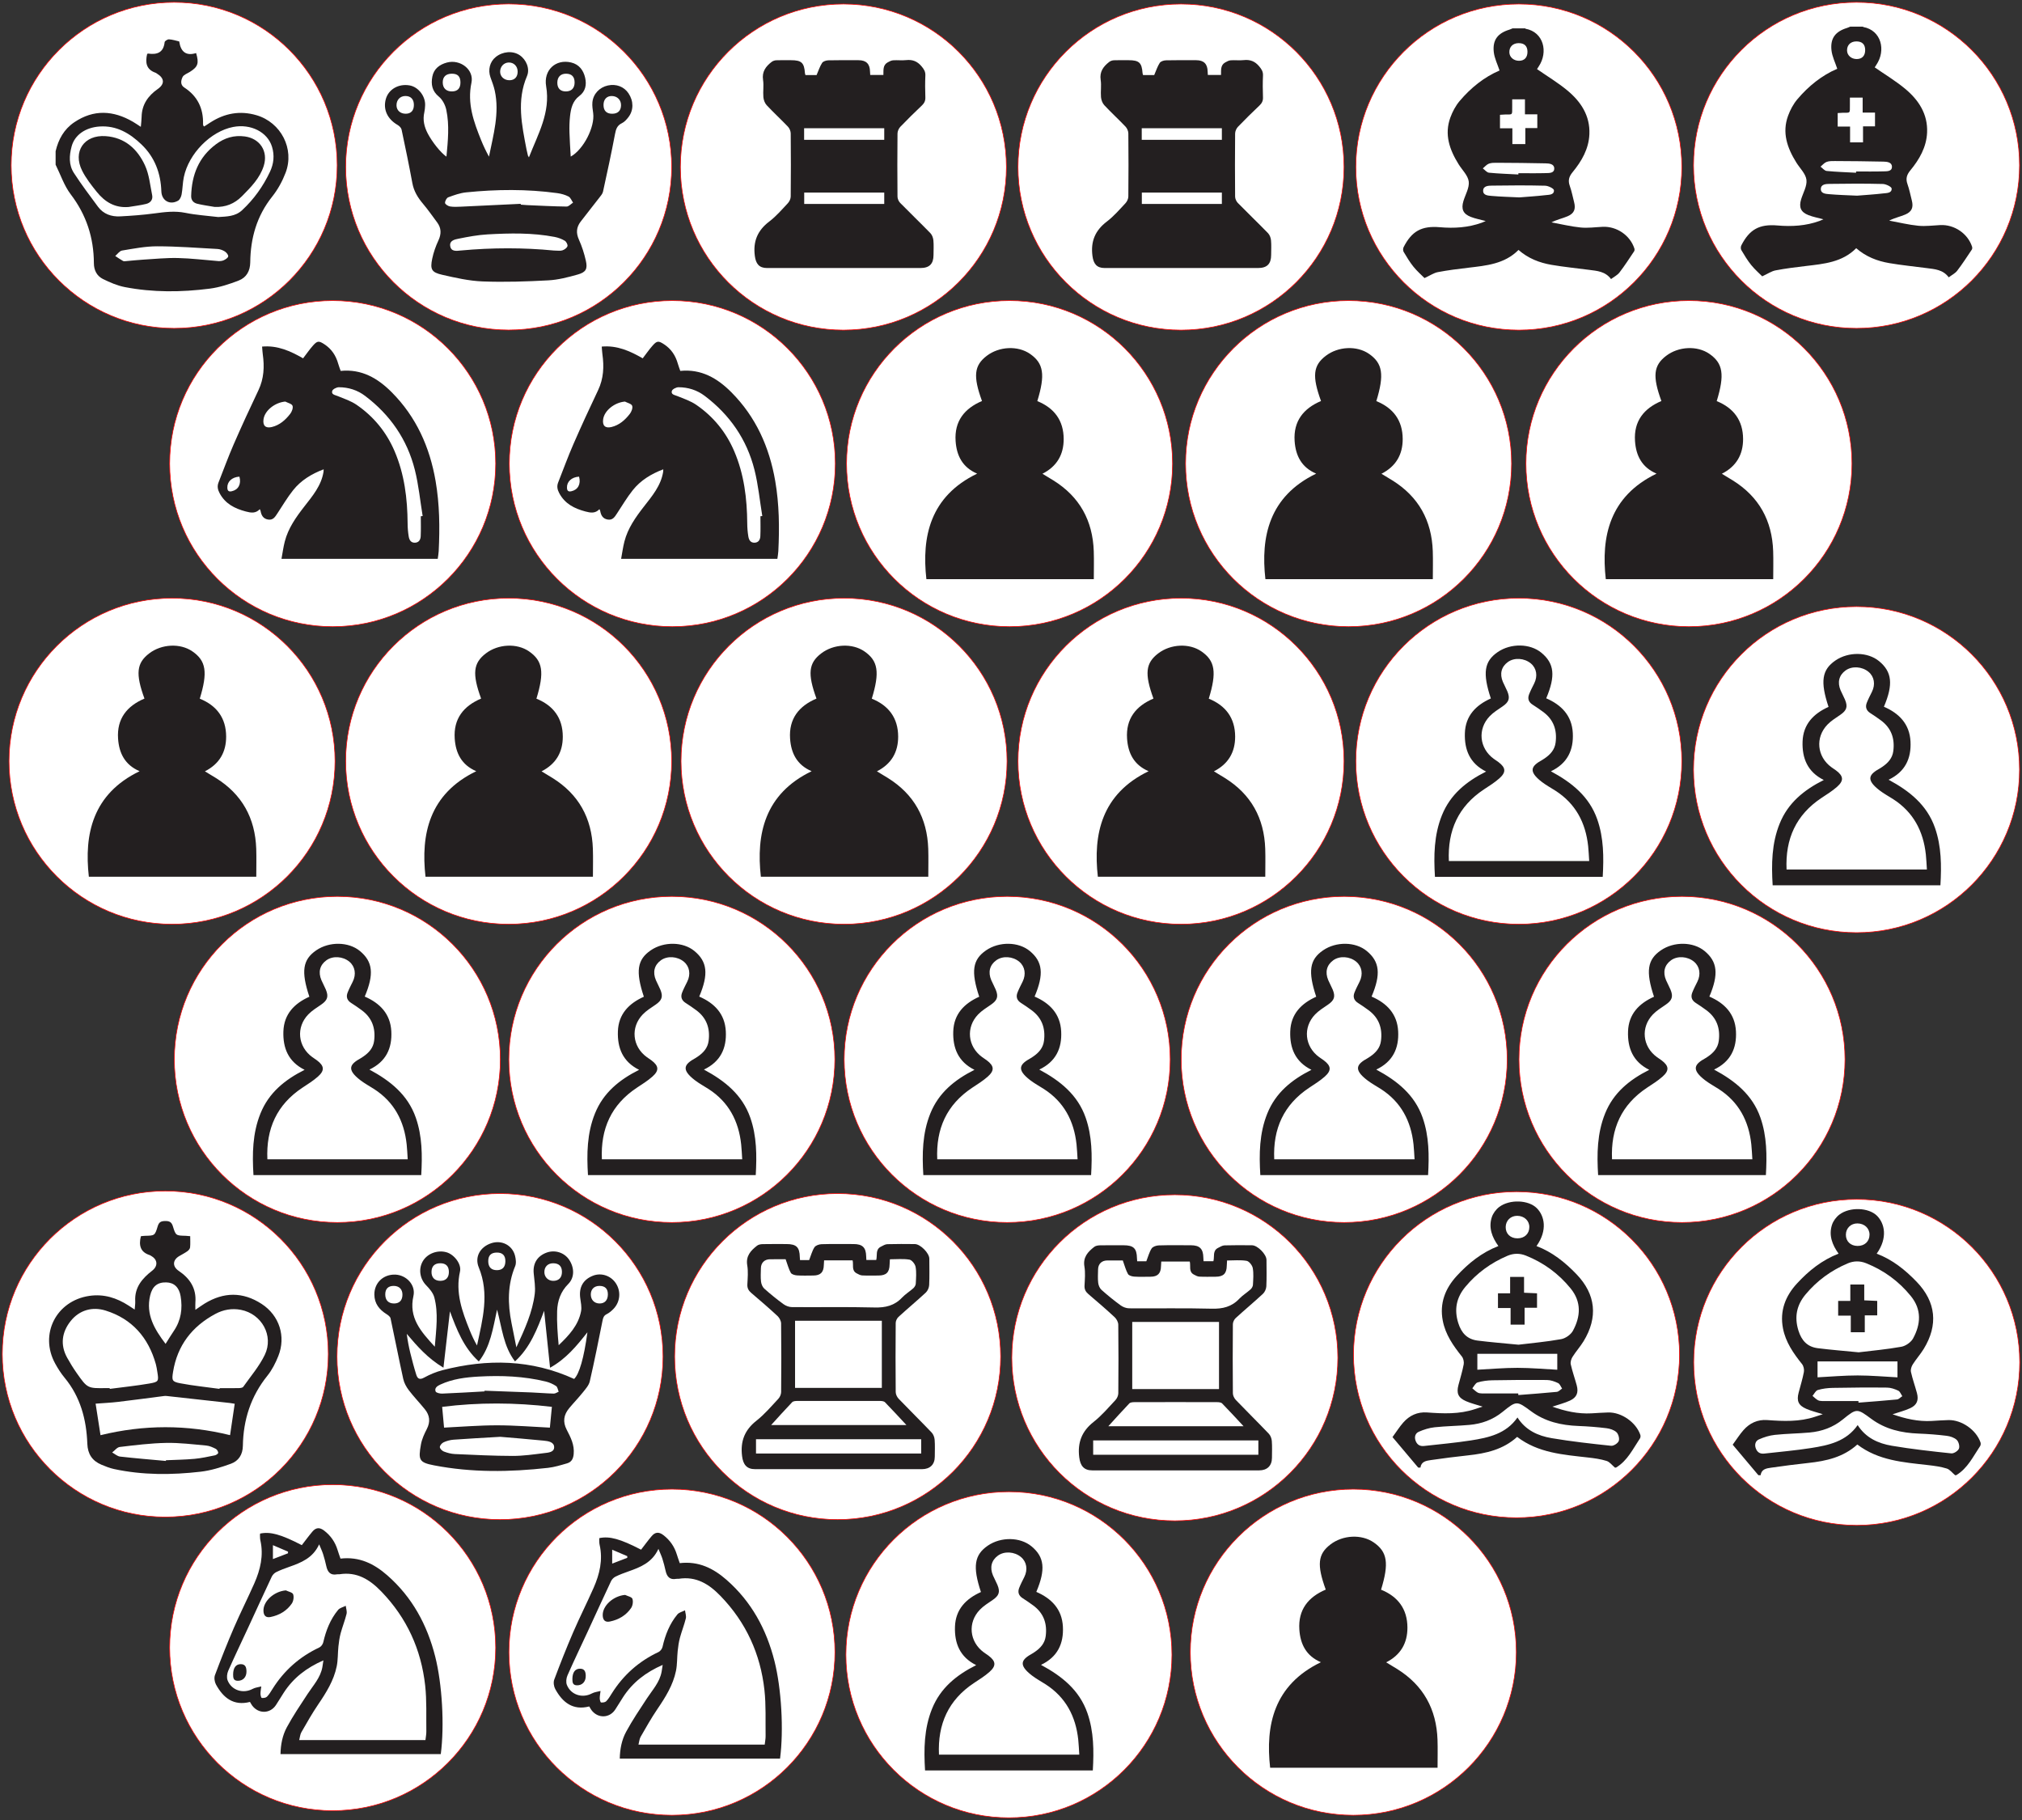 <?xml version="1.0" encoding="UTF-8" standalone="no"?>
<svg
   xmlns:dc="http://purl.org/dc/elements/1.1/"
   xmlns:cc="http://creativecommons.org/ns#"
   xmlns:rdf="http://www.w3.org/1999/02/22-rdf-syntax-ns#"
   xmlns:svg="http://www.w3.org/2000/svg"
   xmlns="http://www.w3.org/2000/svg"
   viewBox="0 0 557.65 501.906"
   height="501.906"
   width="557.65"
   xml:space="preserve"
   version="1.1"
   id="svg4155"><rect x="0" y="0" width="557.65" height="501.906" fill="#333333" stroke="none"/><defs
     id="defs4159"><clipPath
       id="clipPath4169"
       clipPathUnits="userSpaceOnUse"><path
         id="path4171"
         d="m 0,401.525 446.12,0 L 446.12,0 0,0 0,401.525 Z" /></clipPath></defs><g
     transform="matrix(1.25,0,0,-1.25,0,501.906)"
     id="g4163"><g
       id="g4165"><g
         clip-path="url(#clipPath4169)"
         id="g4167"><g
           transform="translate(371.073,364.672)"
           id="g4173"><path
             id="path4175"
             style="fill:#ffffff;fill-opacity:1;fill-rule:nonzero;stroke:none"
             d="m 0,0 c 0,-19.865 -16.104,-35.97 -35.969,-35.97 -19.866,0 -35.97,16.105 -35.97,35.97 0,19.866 16.104,35.97 35.97,35.97 C -16.104,35.97 0,19.866 0,0" /></g><g
           style="stroke-width:0.144;stroke-miterlimit:4;stroke-dasharray:none;stroke:#ff0000"
           transform="translate(371.073,364.672)"
           id="g4177"><path
             id="path4179"
             style="fill:none;stroke:#ff0000;stroke-width:0.144;stroke-linecap:butt;stroke-linejoin:miter;stroke-miterlimit:4;stroke-dasharray:none;stroke-opacity:1"
             d="m 0,0 c 0,-19.865 -16.104,-35.97 -35.969,-35.97 -19.866,0 -35.97,16.105 -35.97,35.97 0,19.866 16.104,35.97 35.97,35.97 C -16.104,35.97 0,19.866 0,0 Z" /></g><g
           transform="translate(335.038,392.007)"
           id="g4181"><path
             id="path4183"
             style="fill:#231f20;fill-opacity:1;fill-rule:evenodd;stroke:none"
             d="m 0,0 c -1.255,-0.014 -2.06,-0.821 -2.026,-2.033 0.03,-1.054 0.948,-1.858 2.124,-1.86 1.2,-0.002 1.886,0.733 1.875,2.008 C 1.961,-0.631 1.287,0.014 0,0 m 0.187,-34.03 c 1.873,0.154 3.84,0.271 5.794,0.499 0.745,0.087 1.896,0.037 1.832,1.08 -0.023,0.388 -1.253,0.984 -1.944,1.001 -3.902,0.097 -7.807,0.08 -11.709,0.018 -0.783,-0.012 -1.961,-0.026 -1.969,-1.139 -0.008,-1.027 1.129,-1.066 1.882,-1.133 1.997,-0.177 4.007,-0.223 6.114,-0.326 m -0.22,5.056 c 0.002,0.094 0.003,0.189 0.005,0.284 2.011,0 4.023,-0.039 6.032,0.019 0.767,0.023 1.905,-0.051 1.877,1.049 -0.024,1 -1.124,1.085 -1.909,1.103 -3.559,0.084 -7.119,0.106 -10.679,0.127 -0.616,0.003 -1.279,0.016 -1.836,-0.195 -0.504,-0.192 -0.894,-0.685 -1.334,-1.044 0.452,-0.33 0.88,-0.902 1.36,-0.949 2.153,-0.212 4.322,-0.276 6.484,-0.394 m -1.324,10.192 0,-3.488 2.858,0 0,3.534 2.643,0 0,3.036 -2.726,0 0,3.302 -2.814,0 c 0,-0.618 0.003,-1.156 0,-1.693 -0.012,-1.83 0.165,-1.633 -1.591,-1.651 -0.37,-0.004 -0.739,-0.043 -1.104,-0.065 l 0,-2.975 2.734,0 z M 1.475,3.26 C 1.5,3.231 1.522,3.182 1.551,3.176 5.531,2.458 6.604,-1.961 4.441,-5.165 4.272,-5.416 4.115,-5.675 4.08,-5.729 c 2.26,-1.57 4.588,-2.969 6.658,-4.679 3.003,-2.479 5.075,-5.59 4.895,-9.697 -0.141,-3.234 -1.706,-5.933 -3.699,-8.354 -0.81,-0.983 -1.05,-1.84 -0.627,-3.03 0.412,-1.162 0.647,-2.388 0.955,-3.587 0.393,-1.524 0.024,-2.489 -1.427,-3.111 -1.109,-0.475 -2.318,-0.718 -3.567,-1.35 2.142,-0.392 4.27,-0.919 6.428,-1.133 1.604,-0.16 3.248,0.078 4.874,0.151 3.085,0.139 6.035,-1.864 6.987,-4.773 0.061,-0.189 0.053,-0.477 -0.052,-0.633 -1.055,-1.575 -2.084,-3.172 -3.236,-4.674 -0.448,-0.583 -1.19,-0.941 -1.86,-1.449 -1.272,1.712 -3.085,1.803 -4.84,2.034 -2.762,0.363 -5.539,0.634 -8.283,1.103 -2.659,0.456 -5.15,1.411 -7.291,3.29 -3.087,-3.12 -7.13,-3.458 -11.138,-3.933 -2.228,-0.264 -4.46,-0.54 -6.661,-0.962 -0.895,-0.172 -1.71,-0.747 -2.942,-1.312 -0.645,0.652 -1.628,1.505 -2.434,2.502 -0.823,1.02 -1.501,2.163 -2.174,3.292 -0.152,0.256 -0.146,0.74 -0.007,1.014 1.796,3.542 3.984,4.757 7.986,4.411 3.165,-0.273 6.27,-0.092 9.281,1.002 0.277,0.101 0.544,0.231 0.855,0.363 -1.154,0.311 -2.257,0.511 -3.284,0.908 -1.714,0.664 -2.168,1.74 -1.637,3.496 0.435,1.443 1.346,2.945 1.173,4.311 -0.169,1.339 -1.441,2.537 -2.228,3.799 -2,3.207 -3.204,6.587 -1.816,10.349 0.475,1.285 1.156,2.573 2.036,3.612 2.474,2.925 5.425,5.289 8.806,6.733 -0.441,1.358 -1.125,2.697 -1.276,4.093 -0.286,2.647 0.886,4.134 3.427,4.911 0.247,0.075 0.481,0.194 0.721,0.292 l 2.792,0 z" /></g><g
           transform="translate(148.2,364.687)"
           id="g4185"><path
             id="path4187"
             style="fill:#ffffff;fill-opacity:1;fill-rule:nonzero;stroke:none"
             d="m 0,0 c 0,-19.865 -16.104,-35.97 -35.97,-35.97 -19.865,0 -35.969,16.105 -35.969,35.97 0,19.866 16.104,35.97 35.969,35.97 C -16.104,35.97 0,19.866 0,0" /></g><g
           style="stroke-width:0.144;stroke-miterlimit:4;stroke-dasharray:none;stroke:#ff0000"
           transform="translate(148.2,364.687)"
           id="g4189"><path
             id="path4191"
             style="fill:none;stroke:#ff0000;stroke-width:0.144;stroke-linecap:butt;stroke-linejoin:miter;stroke-miterlimit:4;stroke-dasharray:none;stroke-opacity:1"
             d="m 0,0 c 0,-19.865 -16.104,-35.97 -35.97,-35.97 -19.865,0 -35.969,16.105 -35.969,35.97 0,19.866 16.104,35.97 35.969,35.97 C -16.104,35.97 0,19.866 0,0 Z" /></g><g
           transform="translate(112.233,387.736)"
           id="g4193"><path
             id="path4195"
             style="fill:#231f20;fill-opacity:1;fill-rule:evenodd;stroke:none"
             d="m 0,0 c -1.071,-0.025 -1.895,-0.916 -1.886,-2.04 0.008,-1.107 0.941,-1.918 2.15,-1.871 1.108,0.045 1.749,0.788 1.712,1.986 C 1.94,-0.786 1.106,0.026 0,0 m 10.73,-4.461 c -0.003,-1.24 0.683,-1.933 1.901,-1.919 1.216,0.014 1.896,0.703 1.912,1.936 0.017,1.278 -0.607,1.948 -1.838,1.973 -1.233,0.026 -1.971,-0.717 -1.975,-1.99 M -22.779,-7.39 c -1.169,0.002 -1.99,-0.858 -1.972,-2.068 0.017,-1.108 0.842,-1.851 2.05,-1.842 1.144,0.008 1.776,0.688 1.785,1.921 0.009,1.259 -0.673,1.987 -1.863,1.989 m 45.602,-3.913 c 1.256,-0.002 1.945,0.652 1.965,1.867 0.019,1.17 -0.81,2.014 -2.008,2.043 -1.142,0.028 -1.867,-0.748 -1.857,-1.988 0.009,-1.258 0.662,-1.919 1.9,-1.922 m -33.467,6.933 c -0.011,1.306 -0.611,1.905 -1.902,1.9 -1.317,-0.006 -2.026,-0.705 -2.004,-1.975 0.022,-1.242 0.799,-1.966 2.079,-1.935 1.223,0.028 1.839,0.706 1.827,2.01 M 9.959,-41.48 c 0.825,0 1.4,-0.122 1.886,0.036 0.446,0.143 0.993,0.524 1.121,0.92 0.102,0.319 -0.248,0.999 -0.586,1.201 -0.675,0.402 -1.46,0.693 -2.236,0.842 -4.902,0.944 -9.86,0.837 -14.805,0.562 -2.131,-0.12 -4.256,-0.519 -6.354,-0.941 -0.826,-0.167 -2.066,-0.386 -1.892,-1.608 0.187,-1.314 1.412,-1.093 2.337,-1.007 6.94,0.645 13.878,0.647 20.529,-0.005 m -7.302,10.304 c 0.004,-0.062 0.007,-0.123 0.01,-0.185 0.459,-0.034 0.917,-0.082 1.377,-0.101 2.91,-0.123 5.819,-0.284 8.731,-0.317 0.473,-0.005 0.951,0.563 1.427,0.866 -0.326,0.464 -0.552,1.118 -0.998,1.348 -0.765,0.396 -1.651,0.635 -2.513,0.752 -6.681,0.911 -13.381,0.842 -20.072,0.165 -1.346,-0.136 -2.676,-0.616 -3.956,-1.092 -0.362,-0.135 -0.73,-0.83 -0.703,-1.242 0.019,-0.291 0.671,-0.704 1.089,-0.773 0.784,-0.129 1.605,-0.087 2.407,-0.05 4.4,0.199 8.8,0.417 13.201,0.629 m -16.389,10.405 c 0.327,3.484 0.686,6.922 -0.032,10.324 -0.222,1.053 -0.826,2.246 -1.637,2.909 -1.525,1.248 -1.763,2.737 -1.444,4.428 0.327,1.736 1.6,2.667 3.214,3.102 2.938,0.791 6.027,-1.551 5.416,-4.449 -0.971,-4.602 0.503,-8.627 2.143,-12.696 0.496,-1.23 1.072,-2.427 1.724,-3.615 0.971,4.83 2.36,9.59 1.277,14.551 -0.219,1.005 -0.6,1.977 -0.948,2.949 -0.589,1.65 -0.143,3.433 1.159,4.479 1.555,1.25 3.753,1.424 5.266,0.416 1.475,-0.982 2.331,-3 1.632,-4.629 -2.316,-5.402 -1.137,-10.78 -0.103,-16.177 0.086,-0.451 0.2,-0.898 0.309,-1.344 0.017,-0.071 0.071,-0.132 0.223,-0.4 2.011,5.152 4.793,9.898 3.798,15.679 -0.615,3.573 2.115,6.063 5.511,5.25 1.77,-0.423 2.722,-1.726 3.096,-3.378 0.346,-1.525 0.093,-2.99 -1.296,-4.024 -1.494,-1.114 -1.853,-2.773 -2.042,-4.467 -0.133,-1.178 -0.155,-2.376 -0.125,-3.563 0.045,-1.761 0.179,-3.521 0.278,-5.332 2.823,1.559 5.357,6.548 4.957,9.566 -0.106,0.795 -0.248,1.61 -0.175,2.399 0.171,1.863 1.576,3.326 3.421,3.725 1.838,0.397 3.565,-0.263 4.549,-1.736 1.137,-1.704 1.154,-3.728 -0.028,-5.264 -0.391,-0.508 -0.863,-1.047 -1.421,-1.314 -1.066,-0.509 -1.325,-1.315 -1.53,-2.399 -0.803,-4.252 -1.721,-8.483 -2.648,-12.71 -0.107,-0.489 -0.509,-0.934 -0.833,-1.353 -1.357,-1.762 -2.753,-3.495 -4.103,-5.263 -0.938,-1.23 -1.046,-2.498 -0.38,-3.972 0.67,-1.485 1.177,-3.073 1.534,-4.666 0.401,-1.792 0.016,-2.516 -1.772,-3.022 -2.128,-0.603 -4.324,-1.176 -6.515,-1.294 -4.821,-0.26 -9.667,-0.42 -14.488,-0.238 -2.994,0.112 -5.992,0.799 -8.934,1.468 -2.342,0.532 -2.684,1.196 -2.191,3.554 0.287,1.375 0.767,2.737 1.362,4.012 0.672,1.441 0.66,2.727 -0.281,3.994 -1.029,1.384 -2.02,2.804 -3.13,4.121 -1.133,1.344 -2.004,2.752 -2.331,4.524 -0.732,3.952 -1.544,7.889 -2.381,11.82 -0.083,0.391 -0.5,0.807 -0.872,1.022 -2.249,1.299 -3.242,3.405 -2.613,5.694 0.599,2.178 2.818,3.459 5.255,3.034 1.941,-0.338 3.541,-2.413 3.421,-4.453 -0.03,-0.498 -0.064,-1.003 -0.174,-1.486 -0.381,-1.663 -0.02,-3.187 0.751,-4.664 0.975,-1.869 2.86,-4.251 4.131,-5.112" /></g><g
           style="stroke-width:0.144;stroke-miterlimit:4;stroke-dasharray:none;stroke:#ff0000"
           transform="translate(73.399,335.217)"
           id="g4197"><path
             id="path4199"
             style="fill:#ffffff;fill-opacity:1;fill-rule:nonzero;stroke:#ff0000;stroke-width:0.144;stroke-linecap:butt;stroke-linejoin:miter;stroke-miterlimit:4;stroke-dasharray:none;stroke-opacity:1"
             d="m 0,0 c 19.865,0 35.97,-16.104 35.97,-35.97 0,-19.865 -16.105,-35.97 -35.97,-35.97 -19.866,0 -35.97,16.105 -35.97,35.97 C -35.97,-16.104 -19.866,0 0,0" /></g><g
           transform="translate(52.828,296.373)"
           id="g4201"><path
             id="path4203"
             style="fill:#231f20;fill-opacity:1;fill-rule:evenodd;stroke:none"
             d="m 0,0 c -1.655,-0.097 -2.725,-1.116 -2.67,-2.453 0.027,-0.641 0.266,-0.922 0.966,-0.77 C -0.252,-2.906 0.446,-1.662 0,0 M 10.119,16.561 C 7.864,16.375 5.62,14.625 5.319,12.7 5.097,11.271 5.76,10.618 7.121,10.94 c 1.752,0.415 3.026,1.555 4.08,2.914 0.368,0.474 0.69,1.315 0.508,1.787 -0.173,0.444 -1.032,0.624 -1.59,0.92 M 40.014,-8.74 c 0.137,0.015 0.273,0.032 0.41,0.049 -0.559,3.403 -0.886,6.865 -1.726,10.198 -1.688,6.705 -5.447,12.131 -10.972,16.306 -1.704,1.288 -3.673,1.908 -5.787,1.91 -0.512,0.002 -1.355,-0.427 -1.47,-0.824 -0.228,-0.788 0.609,-0.878 1.207,-1.121 1.423,-0.58 2.93,-1.078 4.18,-1.936 3.75,-2.576 6.555,-5.993 8.361,-10.197 2.192,-5.102 2.848,-10.477 2.887,-15.971 0.005,-0.949 0.084,-1.907 0.237,-2.844 0.118,-0.723 0.431,-1.418 1.351,-1.405 0.912,0.012 1.265,0.684 1.301,1.43 0.072,1.465 0.021,2.936 0.021,4.405 M 4.999,28.693 c 3.428,0.307 6.254,-0.999 9.044,-2.59 0.722,0.938 1.395,1.918 2.179,2.806 0.964,1.096 1.324,1.076 2.518,0.296 1.584,-1.031 2.54,-2.483 3.046,-4.273 0.151,-0.532 0.357,-1.048 0.548,-1.605 4.627,0.469 8.183,-1.614 11.267,-4.711 5.411,-5.436 8.385,-12.095 9.678,-19.58 0.886,-5.133 0.944,-10.3 0.684,-15.481 -0.028,-0.548 -0.133,-1.09 -0.211,-1.69 l -34.476,0 c 0.246,1.316 0.409,2.593 0.729,3.83 0.753,2.915 2.449,5.319 4.267,7.658 1.826,2.352 3.798,4.638 4.284,7.739 0.017,0.112 0.011,0.226 0.025,0.526 C 15.895,0.598 13.579,-0.816 11.848,-2.986 10.563,-4.597 9.509,-6.395 8.369,-8.12 7.878,-8.864 7.434,-9.64 6.342,-9.468 5.253,-9.298 4.833,-8.546 4.664,-7.566 4.644,-7.455 4.569,-7.354 4.489,-7.176 3.577,-8.154 2.547,-7.99 1.412,-7.689 c -2.435,0.646 -4.529,1.684 -5.782,4.032 -0.427,0.8 -0.574,1.539 -0.242,2.376 1.11,2.807 2.141,5.648 3.346,8.414 1.749,4.008 3.578,7.984 5.459,11.931 1.221,2.56 1.342,5.196 0.957,7.924 -0.073,0.51 -0.092,1.028 -0.151,1.705" /></g><g
           style="stroke-width:0.144;stroke-miterlimit:4;stroke-dasharray:none;stroke:#ff0000"
           transform="translate(186.081,400.642)"
           id="g4205"><path
             id="path4207"
             style="fill:#ffffff;fill-opacity:1;fill-rule:nonzero;stroke:#ff0000;stroke-width:0.144;stroke-linecap:butt;stroke-linejoin:miter;stroke-miterlimit:4;stroke-dasharray:none;stroke-opacity:1"
             d="m 0,0 c 19.865,0 35.969,-16.104 35.969,-35.97 0,-19.865 -16.104,-35.969 -35.969,-35.969 -19.866,0 -35.97,16.104 -35.97,35.969 C -35.97,-16.104 -19.866,0 0,0" /></g><path
           id="path4209"
           style="fill:#231f20;fill-opacity:1;fill-rule:evenodd;stroke:none"
           d="m 195.093,359.045 -17.657,0 0,-2.507 17.657,0 0,2.507 z m -17.678,11.634 17.678,0 0,2.561 -17.678,0 0,-2.561 z m 0.297,14.28 2.453,0 c 0.433,0.996 0.716,1.917 1.222,2.692 0.228,0.348 0.896,0.555 1.372,0.567 2.223,0.058 4.449,0.027 6.674,0.025 1.675,-10e-4 2.492,-0.811 2.521,-2.488 0.004,-0.228 0.027,-0.456 0.047,-0.766 l 2.907,0 c 0.037,1.028 -0.163,2.148 0.925,2.764 0.377,0.214 0.801,0.438 1.216,0.469 0.955,0.069 1.927,-0.064 2.874,0.042 1.422,0.159 2.485,-0.27 3.41,-1.38 0.521,-0.623 0.874,-1.158 0.835,-2.009 -0.072,-1.608 -0.062,-3.224 -0.002,-4.833 0.028,-0.765 -0.237,-1.282 -0.774,-1.793 -1.613,-1.533 -3.207,-3.086 -4.745,-4.693 -0.351,-0.367 -0.623,-0.978 -0.627,-1.481 -0.048,-4.641 -0.045,-9.284 -0.002,-13.926 0.003,-0.468 0.257,-1.045 0.587,-1.382 2.201,-2.247 4.477,-4.422 6.669,-6.676 0.375,-0.385 0.61,-1.029 0.663,-1.577 0.103,-1.065 0.031,-2.146 0.03,-3.22 0,-1.996 -0.903,-2.898 -2.901,-2.898 -11.279,-0.001 -22.559,-0.001 -33.838,0 -1.737,0 -2.456,0.936 -2.683,2.651 -0.427,3.224 0.593,5.643 3.187,7.613 1.515,1.15 2.784,2.635 4.095,4.033 0.348,0.37 0.628,0.974 0.632,1.474 0.048,4.641 0.048,9.284 0.001,13.926 -0.004,0.502 -0.263,1.115 -0.611,1.482 -1.532,1.611 -3.178,3.115 -4.694,4.742 -0.413,0.442 -0.674,1.16 -0.728,1.775 -0.111,1.257 0.12,2.553 -0.07,3.791 -0.279,1.827 0.599,2.982 1.887,3.981 0.273,0.213 0.673,0.347 1.021,0.363 1.072,0.046 2.148,0.017 3.222,0.017 2.355,0 2.943,-0.543 3.112,-2.865 0.007,-0.11 0.057,-0.218 0.113,-0.42" /><g
           transform="translate(146.292,102.252)"
           id="g4211"><path
             id="path4213"
             style="fill:#ffffff;fill-opacity:1;fill-rule:nonzero;stroke:none"
             d="m 0,0 c 0,-19.865 -16.104,-35.969 -35.97,-35.969 -19.865,0 -35.969,16.104 -35.969,35.969 0,19.866 16.104,35.97 35.969,35.97 C -16.104,35.97 0,19.866 0,0" /></g><g
           style="stroke-width:0.144;stroke-miterlimit:4;stroke-dasharray:none;stroke:#ff0000"
           transform="translate(146.292,102.252)"
           id="g4215"><path
             id="path4217"
             style="fill:none;stroke:#ff0000;stroke-width:0.144;stroke-linecap:butt;stroke-linejoin:miter;stroke-miterlimit:4;stroke-dasharray:none;stroke-opacity:1"
             d="m 0,0 c 0,-19.865 -16.104,-35.969 -35.97,-35.969 -19.865,0 -35.969,16.104 -35.969,35.969 0,19.866 16.104,35.97 35.969,35.97 C -16.104,35.97 0,19.866 0,0 Z" /></g><g
           transform="translate(132.265,117.844)"
           id="g4219"><path
             id="path4221"
             style="fill:#231f20;fill-opacity:1;fill-rule:evenodd;stroke:none"
             d="m 0,0 c -1.172,0.003 -1.922,-0.746 -1.914,-1.91 0.01,-1.163 0.773,-1.951 1.906,-1.967 1.154,-0.015 1.841,0.71 1.861,1.962 C 1.872,-0.643 1.253,-0.004 0,0 m -20.761,5.448 c 0.009,1.266 -0.63,1.915 -1.88,1.907 -1.274,-0.007 -1.901,-0.629 -1.9,-1.889 0,-1.32 0.668,-2.008 1.939,-1.995 1.2,0.012 1.832,0.693 1.841,1.977 m -26.502,-7.302 c -0.009,-1.286 0.685,-2.018 1.92,-2.025 1.195,-0.007 1.859,0.676 1.873,1.927 0.012,1.182 -0.701,1.928 -1.871,1.951 -1.247,0.026 -1.914,-0.618 -1.922,-1.853 m 38.984,4.962 c -0.014,1.234 -0.67,1.876 -1.925,1.886 -1.206,0.008 -1.99,-0.802 -1.953,-2.016 0.032,-1.055 0.85,-1.85 1.917,-1.864 1.255,-0.017 1.974,0.714 1.961,1.994 m -26.833,1.887 c -1.253,0.001 -1.922,-0.644 -1.946,-1.876 -0.025,-1.267 0.706,-2.015 1.961,-2.005 1.205,0.01 1.877,0.712 1.874,1.962 -0.003,1.261 -0.649,1.918 -1.889,1.919 m 9.754,-28.271 c 0.003,0.053 0.004,0.104 0.006,0.155 3.456,-0.127 6.911,-0.243 10.365,-0.385 1.633,-0.067 3.263,-0.215 4.896,-0.255 0.36,-0.01 0.728,0.271 1.092,0.419 -0.186,0.429 -0.254,1.036 -0.58,1.25 -0.683,0.449 -1.474,0.801 -2.27,0.995 -4.844,1.177 -9.778,1.366 -14.728,1.097 -2.921,-0.159 -5.834,-0.511 -8.54,-1.77 -0.639,-0.297 -1.334,-0.74 -1.036,-1.514 0.118,-0.309 0.956,-0.496 1.456,-0.477 3.114,0.122 6.227,0.317 9.339,0.485 m 3.47,-10.019 c -3.936,-0.235 -7.126,-0.399 -10.31,-0.635 -0.743,-0.055 -1.508,-0.264 -2.186,-0.572 -0.383,-0.174 -0.837,-0.692 -0.837,-1.055 0,-0.34 0.499,-0.836 0.885,-0.983 0.771,-0.294 1.609,-0.523 2.43,-0.558 4.251,-0.188 8.505,-0.402 12.758,-0.412 2.306,-0.004 4.619,0.332 6.916,0.615 0.895,0.109 2.235,0.162 2.232,1.303 -0.003,1.172 -1.321,1.355 -2.286,1.451 -3.437,0.346 -6.882,0.611 -9.602,0.846 m 11.387,6.611 c -8.034,0.957 -16.262,1.01 -24.209,-0.008 0.155,-1.703 0.293,-3.211 0.418,-4.576 3.801,0.18 7.744,0.512 11.688,0.51 3.939,0 7.879,-0.33 11.659,-0.512 0.134,1.391 0.28,2.902 0.444,4.586 m 7.839,16.451 c -2.405,-3.048 -4.699,-5.848 -8.242,-7.824 -0.46,4.412 -0.892,8.546 -1.31,12.564 -1.494,-3.951 -3.058,-8.101 -6.427,-11.162 -2.542,3.309 -2.858,7.351 -3.958,11.412 -0.906,-4.15 -1.458,-8.166 -4.023,-11.428 -3.373,3.047 -4.893,7.106 -6.375,11.054 -0.468,-4.067 -0.939,-8.153 -1.431,-12.425 -3.422,2.028 -5.775,4.713 -8.097,7.467 0.188,-1.443 0.443,-2.824 0.777,-4.183 0.4,-1.623 0.823,-3.242 1.324,-4.834 0.254,-0.806 0.686,-1.214 1.699,-0.658 1.288,0.708 2.687,1.296 4.109,1.662 9.862,2.531 19.56,2.39 29.019,-1.938 1.13,1.059 2.171,4.606 2.935,10.293 m -33.674,-3.18 c 0.312,3.865 0.818,7.399 -0.107,10.879 -0.263,0.988 -1.056,1.913 -1.802,2.675 -1.344,1.371 -1.741,3.504 -0.773,5.236 0.966,1.729 3.228,2.61 5.247,2.045 1.679,-0.469 3.375,-2.58 2.995,-4.255 -1.053,-4.644 0.468,-8.794 2.139,-12.946 0.461,-1.143 0.984,-2.263 1.614,-3.366 1.237,5.735 2.785,11.418 0.388,17.224 -0.948,2.296 0.289,4.537 2.79,5.349 2.281,0.741 4.627,-0.461 5.208,-2.766 0.185,-0.736 0.307,-1.653 0.033,-2.311 -1.71,-4.116 -1.653,-8.309 -0.801,-12.568 0.333,-1.666 0.666,-3.331 1.066,-5.334 1.866,4.03 3.563,7.74 4.06,11.824 0.18,1.481 -0.102,3.027 -0.237,4.536 -0.194,2.158 0.798,3.779 2.848,4.533 1.823,0.67 3.893,0.022 4.96,-1.553 1.207,-1.784 1.22,-3.974 -0.183,-5.372 -1.684,-1.677 -2.38,-3.736 -2.455,-5.977 -0.082,-2.494 0.111,-4.998 0.34,-7.528 2.258,2.154 4.34,4.375 4.942,7.494 0.179,0.935 -0.06,1.965 -0.187,2.941 -0.307,2.35 0.636,4.038 2.794,4.893 C 0.36,2.96 2.45,2.291 3.579,0.626 4.777,-1.139 4.604,-3.494 3.109,-5.054 2.667,-5.515 2.153,-5.954 1.587,-6.236 0.944,-6.555 0.802,-7.022 0.674,-7.661 c -0.894,-4.472 -1.787,-8.947 -2.811,-13.391 -0.199,-0.866 -0.903,-1.656 -1.488,-2.388 -0.974,-1.218 -2.065,-2.342 -3.062,-3.541 -1.205,-1.451 -1.455,-2.988 -0.542,-4.75 0.868,-1.674 1.745,-3.348 1.537,-5.4 -0.111,-1.094 -0.527,-1.744 -1.476,-2.02 -1.383,-0.4 -2.783,-0.832 -4.206,-0.992 -8.399,-0.94 -16.803,-1.059 -25.137,0.557 -3.27,0.634 -3.499,1.169 -2.877,4.625 0.211,1.171 0.741,2.32 1.295,3.39 0.824,1.592 0.646,3.022 -0.432,4.354 -1.149,1.422 -2.425,2.741 -3.533,4.191 -0.552,0.727 -1.039,1.604 -1.234,2.484 -0.983,4.454 -1.846,8.932 -2.806,13.391 -0.075,0.352 -0.517,0.69 -0.866,0.908 -1.619,1.012 -2.69,2.337 -2.706,4.338 -0.021,2.584 1.993,4.496 4.636,4.394 2.429,-0.096 4.532,-2.294 3.985,-4.712 -1.086,-4.811 1.637,-7.836 4.713,-11.19" /></g><g
           transform="translate(72.439,102.819)"
           id="g4223"><path
             id="path4225"
             style="fill:#ffffff;fill-opacity:1;fill-rule:nonzero;stroke:none"
             d="m 0,0 c 0,-19.865 -16.104,-35.97 -35.969,-35.97 -19.866,0 -35.97,16.105 -35.97,35.97 0,19.866 16.104,35.97 35.97,35.97 C -16.104,35.97 0,19.866 0,0" /></g><g
           style="stroke-width:0.144;stroke-miterlimit:4;stroke-dasharray:none;stroke:#ff0000"
           transform="translate(72.439,102.819)"
           id="g4227"><path
             id="path4229"
             style="fill:none;stroke:#ff0000;stroke-width:0.144;stroke-linecap:butt;stroke-linejoin:miter;stroke-miterlimit:4;stroke-dasharray:none;stroke-opacity:1"
             d="m 0,0 c 0,-19.865 -16.104,-35.97 -35.969,-35.97 -19.866,0 -35.97,16.105 -35.97,35.97 0,19.866 16.104,35.97 35.97,35.97 C -16.104,35.97 0,19.866 0,0 Z" /></g><g
           transform="translate(36.533,105.056)"
           id="g4231"><path
             id="path4233"
             style="fill:#231f20;fill-opacity:1;fill-rule:evenodd;stroke:none"
             d="m 0,0 c 0.662,1.043 1.211,1.962 1.814,2.847 1.603,2.353 1.966,4.939 1.5,7.688 -0.329,1.937 -1.436,2.988 -3.17,3.029 -1.956,0.048 -3.08,-0.903 -3.55,-2.9 C -4.392,6.472 -2.453,3.229 0,0 m 0.059,-25.828 c 0.006,0.052 0.014,0.102 0.021,0.155 2.103,0.095 4.213,0.12 6.309,0.311 1.513,0.137 3.01,0.474 4.503,0.776 0.282,0.057 0.731,0.38 0.72,0.557 -0.019,0.308 -0.267,0.736 -0.539,0.872 -0.655,0.324 -1.366,0.661 -2.079,0.724 -2.956,0.268 -5.926,0.643 -8.883,0.585 -3.413,-0.066 -6.823,-0.493 -10.218,-0.896 -0.6,-0.071 -1.121,-0.794 -1.679,-1.216 0.582,-0.312 1.139,-0.836 1.748,-0.905 3.359,-0.382 6.73,-0.654 10.097,-0.963 m 15.194,12.615 c -0.354,0.057 -0.709,0.13 -1.067,0.17 -4.667,0.521 -9.335,1.038 -14.003,1.55 -0.201,0.021 -0.409,0.004 -0.611,-0.023 -3.351,-0.428 -6.7,-0.888 -10.057,-1.282 -1.659,-0.195 -3.332,-0.268 -4.952,-0.393 0.378,-2.435 0.73,-4.696 1.081,-6.956 9.551,2.339 19.054,2.357 28.582,0.008 0.342,2.307 0.679,4.573 1.027,6.926 m -27.589,3.454 c 0.007,-0.056 0.016,-0.113 0.023,-0.171 2.898,0.382 5.811,0.681 8.689,1.173 2.128,0.364 2.137,0.514 1.8,2.604 -0.092,0.569 -0.173,1.144 -0.328,1.697 -1.646,5.854 -5.25,9.986 -11.083,11.804 -2.899,0.902 -5.769,0.13 -7.715,-2.323 -1.925,-2.426 -2.345,-5.235 -0.759,-8.089 0.639,-1.151 1.332,-2.28 2.088,-3.356 2.399,-3.414 2.414,-3.402 6.542,-3.339 0.247,0.004 0.496,0 0.743,0 M 11.9,-9.928 c 0.01,0.052 0.019,0.104 0.029,0.156 1.403,0 2.805,-0.018 4.208,0.013 0.342,0.007 0.839,0.06 0.996,0.282 1.638,2.316 3.53,4.522 4.752,7.048 C 23.921,1.784 21.203,6.632 16.601,7.51 14.633,7.885 12.734,7.551 10.968,6.6 5.819,3.828 2.589,-0.354 1.647,-6.193 1.349,-8.039 1.413,-8.346 3.23,-8.693 6.095,-9.239 9.008,-9.529 11.9,-9.928 M 6.571,7.507 c 0.824,0.559 1.412,0.993 2.033,1.375 4.208,2.585 8.432,2.634 12.589,-0.07 3.909,-2.542 5.409,-7.184 3.672,-11.518 -0.608,-1.517 -1.377,-3.046 -2.395,-4.309 -3.658,-4.54 -5.326,-9.729 -5.418,-15.479 -0.031,-1.938 -0.945,-3.34 -2.647,-3.955 -2.154,-0.777 -4.397,-1.488 -6.657,-1.75 -6.383,-0.738 -12.782,-0.778 -19.112,0.584 -0.959,0.207 -1.893,0.579 -2.801,0.962 -2.024,0.854 -3.02,2.356 -3.102,4.614 -0.194,5.358 -1.52,10.351 -5.035,14.594 -0.785,0.948 -1.458,2.01 -2.052,3.091 -3.552,6.458 0.218,13.871 7.531,14.94 3.212,0.469 6.036,-0.438 8.683,-2.151 0.405,-0.263 0.807,-0.53 1.32,-0.867 0.051,0.714 0.153,1.286 0.121,1.851 -0.172,3.038 1.539,5.023 3.738,6.726 1.274,0.984 1.239,2.395 -0.128,3.199 -0.142,0.085 -0.276,0.196 -0.43,0.245 -2.085,0.67 -2.424,2.182 -1.931,4.162 0.263,0.027 0.583,0.082 0.903,0.089 2.119,0.045 2.186,0.021 2.807,2.107 0.287,0.964 0.777,1.144 1.68,1.154 C 0.868,27.11 1.333,26.855 1.615,25.928 2.238,23.873 2.291,23.892 4.44,23.841 4.72,23.834 5,23.795 5.433,23.758 5.433,22.898 5.486,22.08 5.405,21.274 5.375,20.977 5.084,20.634 4.818,20.444 4.249,20.038 3.617,19.721 3.012,19.365 1.536,18.498 1.465,17.072 2.902,16.103 5.378,14.43 6.82,12.242 6.576,9.144 6.54,8.692 6.571,8.237 6.571,7.507" /></g><g
           style="stroke-width:0.144;stroke-miterlimit:4;stroke-dasharray:none;stroke:#ff0000"
           transform="translate(184.813,138.223)"
           id="g4235"><path
             id="path4237"
             style="fill:#ffffff;fill-opacity:1;fill-rule:nonzero;stroke:#ff0000;stroke-width:0.144;stroke-linecap:butt;stroke-linejoin:miter;stroke-miterlimit:4;stroke-dasharray:none;stroke-opacity:1"
             d="m 0,0 c 19.865,0 35.969,-16.104 35.969,-35.97 0,-19.864 -16.104,-35.969 -35.969,-35.969 -19.866,0 -35.97,16.105 -35.97,35.969 C -35.97,-16.104 -19.866,0 0,0" /></g><path
           id="path4239"
           style="fill:#231f20;fill-opacity:1;fill-rule:evenodd;stroke:none"
           d="m 203.245,84.023 -36.445,0 0,-3.162 36.445,0 0,3.162 z m -33.103,3.127 29.839,0 c -1.525,1.635 -3.097,3.362 -4.729,5.03 -0.236,0.24 -0.757,0.283 -1.146,0.285 -6.064,0.017 -12.129,0.017 -18.193,0 -0.388,-0.002 -0.911,-0.041 -1.142,-0.283 -1.618,-1.69 -3.176,-3.438 -4.629,-5.032 m 3.194,36.574 c -0.985,0 -2.216,0.011 -3.448,-0.002 -1.215,-0.014 -1.989,-0.771 -2.009,-1.974 -0.018,-0.992 -0.087,-1.992 0.028,-2.969 0.064,-0.543 0.329,-1.189 0.724,-1.542 1.352,-1.208 2.768,-2.356 4.234,-3.424 0.516,-0.377 1.244,-0.646 1.878,-0.649 6.068,-0.049 12.141,0.077 18.206,-0.081 2.423,-0.064 4.408,0.405 6.089,2.194 0.728,0.774 1.677,1.337 2.474,2.054 0.27,0.243 0.519,0.658 0.537,1.006 0.064,1.236 0.178,2.503 -0.038,3.704 -0.112,0.619 -0.815,1.508 -1.362,1.598 -1.391,0.23 -2.845,0.076 -4.308,0.076 -0.029,-0.495 -0.059,-0.82 -0.064,-1.146 -0.027,-1.729 -0.737,-2.433 -2.47,-2.436 -1.198,-0.003 -2.397,-0.04 -3.591,0.022 -0.409,0.02 -0.824,0.258 -1.203,0.457 -1.203,0.635 -0.648,1.897 -0.901,2.869 l -6.288,0 c -0.024,-0.385 -0.053,-0.705 -0.059,-1.026 -0.033,-1.61 -0.729,-2.314 -2.318,-2.322 -1.197,-0.005 -2.398,-0.053 -3.59,0.026 -0.484,0.032 -1.179,0.222 -1.376,0.569 -0.474,0.834 -0.71,1.803 -1.145,2.996 m 2.081,-28.38 19.146,0 0,14.816 -19.146,0 0,-14.816 z m 1.095,28.2 2.016,0 c 0.413,1.047 0.654,2.028 1.174,2.827 0.263,0.404 1.024,0.658 1.569,0.674 2.354,0.072 4.711,0.032 7.067,0.031 1.956,0 2.732,-0.763 2.771,-2.717 0.005,-0.24 0.025,-0.481 0.042,-0.8 l 2.176,0 c 0.279,0.994 -0.232,2.315 1.035,2.941 0.455,0.225 0.938,0.536 1.416,0.55 2.023,0.062 4.049,0.038 6.075,0.022 1.23,-0.011 3.182,-1.994 3.187,-3.222 0.008,-1.942 0.059,-3.888 -0.032,-5.826 -0.027,-0.57 -0.331,-1.27 -0.745,-1.654 -1.967,-1.828 -4.035,-3.545 -6.017,-5.358 -0.341,-0.311 -0.619,-0.887 -0.622,-1.342 -0.043,-5.084 -0.046,-10.166 0.001,-15.25 0.005,-0.5 0.3,-1.107 0.656,-1.479 2.403,-2.503 4.88,-4.937 7.277,-7.447 0.376,-0.394 0.615,-1.049 0.658,-1.601 0.097,-1.233 0.032,-2.479 0.031,-3.719 -0.003,-1.733 -1.053,-2.76 -2.823,-2.76 -12.274,-0.002 -24.549,-0.002 -36.823,0 -1.85,0 -2.642,1.02 -2.872,2.873 -0.407,3.27 0.557,5.766 3.183,7.828 1.773,1.395 3.26,3.16 4.814,4.819 0.349,0.375 0.617,0.99 0.621,1.498 0.046,5.041 0.053,10.084 -0.007,15.125 -0.007,0.558 -0.372,1.252 -0.794,1.644 -1.876,1.743 -3.817,3.418 -5.77,5.075 -0.616,0.521 -0.924,1.062 -0.882,1.898 0.071,1.402 0.207,2.842 -0.024,4.207 -0.35,2.07 0.774,3.25 2.166,4.339 0.315,0.246 0.825,0.332 1.249,0.341 1.735,0.037 3.471,0.016 5.207,0.015 2.228,0 2.928,-0.682 2.974,-2.889 0.004,-0.164 0.023,-0.327 0.046,-0.643" /><g
           transform="translate(74.399,365.055)"
           id="g4241"><path
             id="path4243"
             style="fill:#ffffff;fill-opacity:1;fill-rule:nonzero;stroke:none"
             d="m 0,0 c 0,-19.865 -16.104,-35.969 -35.969,-35.969 -19.866,0 -35.97,16.104 -35.97,35.969 0,19.866 16.104,35.97 35.97,35.97 C -16.104,35.97 0,19.866 0,0" /></g><g
           style="stroke-width:0.144;stroke-miterlimit:4;stroke-dasharray:none;stroke:#ff0000"
           transform="translate(74.399,365.055)"
           id="g4245"><path
             id="path4247"
             style="fill:none;stroke:#ff0000;stroke-width:0.144;stroke-linecap:butt;stroke-linejoin:miter;stroke-miterlimit:4;stroke-dasharray:none;stroke-opacity:1"
             d="m 0,0 c 0,-19.865 -16.104,-35.969 -35.969,-35.969 -19.866,0 -35.97,16.104 -35.97,35.969 0,19.866 16.104,35.97 35.97,35.97 C -16.104,35.97 0,19.866 0,0 Z" /></g><g
           transform="translate(48.306,343.915)"
           id="g4249"><path
             id="path4251"
             style="fill:#231f20;fill-opacity:1;fill-rule:evenodd;stroke:none"
             d="M 0,0 C 0.143,0.022 0.63,0.001 1.025,0.181 1.434,0.366 1.993,0.71 2.044,1.051 2.094,1.38 1.653,1.911 1.292,2.14 0.821,2.438 0.224,2.653 -0.332,2.684 c -4.44,0.244 -8.885,0.587 -13.328,0.589 -2.575,10e-4 -5.16,-0.512 -7.718,-0.934 -0.552,-0.091 -1.005,-0.785 -1.504,-1.201 0.573,-0.373 1.132,-0.773 1.729,-1.102 0.192,-0.105 0.488,-0.043 0.734,-0.023 1.233,0.102 2.464,0.245 3.699,0.318 2.549,0.151 5.102,0.415 7.648,0.357 C -6.147,0.623 -3.23,0.259 0,0 m -0.159,9.728 c 1.884,0.124 3.754,0.104 5.26,1.501 2.607,2.419 4.633,5.258 6.151,8.468 0.847,1.792 1.038,3.632 0.455,5.541 -0.991,3.238 -4.673,5.114 -8.576,4.361 -4.947,-0.953 -9.8,-5.858 -10.881,-11.077 -0.259,-1.247 -0.254,-2.547 -0.486,-3.801 -0.093,-0.503 -0.38,-1.154 -0.782,-1.385 -1.814,-1.041 -3.621,0.016 -3.689,2.063 -0.133,4.006 -1.459,7.536 -4.377,10.336 -2.573,2.468 -5.496,4.228 -9.272,3.966 -3.084,-0.215 -5.453,-1.848 -6.142,-4.375 -0.547,-2.011 -0.665,-4.087 0.501,-5.884 1.656,-2.551 3.494,-4.986 5.305,-7.433 1.208,-1.631 2.964,-2.236 4.911,-2.134 2.511,0.13 5.027,0.317 7.518,0.652 2.294,0.307 4.529,0.601 6.863,0.126 2.378,-0.484 4.824,-0.631 7.241,-0.925 m -35.876,14.525 c 0.616,2.619 1.84,4.849 4.121,6.385 4.283,2.886 8.602,2.624 12.933,0.111 0.558,-0.323 1.087,-0.695 1.745,-1.12 0.068,0.82 0.159,1.502 0.173,2.185 0.053,2.72 1.406,4.653 3.568,6.166 1.578,1.103 1.479,2.385 -0.183,3.394 -0.105,0.064 -0.203,0.151 -0.318,0.19 -2.082,0.719 -2.275,2.281 -1.848,4.128 0.068,0.034 0.144,0.109 0.208,0.099 2.001,-0.296 3.403,0.217 3.654,2.517 0.027,0.253 0.634,0.64 0.953,0.623 0.756,-0.041 1.499,-0.287 2.246,-0.457 0.021,-0.004 0.032,-0.073 0.038,-0.113 0.334,-2.187 1.516,-3.145 3.708,-2.458 0.672,-2.293 0.406,-3.032 -1.393,-4.163 -0.557,-0.35 -1.335,-0.608 -1.589,-1.119 -0.356,-0.719 -0.566,-1.712 0.363,-2.314 2.93,-1.9 4.239,-4.614 4.148,-8.06 -0.004,-0.122 0.033,-0.245 0.061,-0.365 0.008,-0.031 0.053,-0.054 0.185,-0.178 0.431,0.279 0.896,0.582 1.361,0.883 3.153,2.042 6.545,2.669 10.174,1.607 5.421,-1.588 8.442,-7.42 6.435,-12.69 C 13.999,17.641 12.995,15.8 11.754,14.246 8.342,9.97 6.965,5.082 6.906,-0.26 6.884,-2.188 6.054,-3.626 4.361,-4.279 2.304,-5.073 0.148,-5.788 -2.025,-6.066 c -6.25,-0.798 -12.531,-0.861 -18.745,0.342 -1.667,0.323 -3.297,1.031 -4.832,1.789 -1.336,0.661 -1.984,1.938 -1.99,3.476 -0.023,5.628 -1.651,10.655 -5.105,15.193 -1.46,1.917 -2.246,4.347 -3.338,6.544 l 0,2.975 z" /></g><g
           transform="translate(28.366,355.862)"
           id="g4253"><path
             id="path4255"
             style="fill:#231f20;fill-opacity:1;fill-rule:evenodd;stroke:none"
             d="m 0,0 c -3.021,-0.25 -5.245,1.128 -7.015,3.329 -1.182,1.471 -2.378,2.99 -3.222,4.661 -2.137,4.235 0.428,7.978 5.188,7.638 4.226,-0.3 7.021,-2.844 8.678,-6.469 C 4.547,7.153 4.754,4.812 5.206,2.607 5.414,1.591 4.799,0.899 3.871,0.673 2.602,0.363 1.292,0.217 0,0" /></g><g
           transform="translate(47.37,355.873)"
           id="g4257"><path
             id="path4259"
             style="fill:#231f20;fill-opacity:1;fill-rule:evenodd;stroke:none"
             d="m 0,0 c -1.293,0.228 -2.602,0.391 -3.873,0.708 -0.804,0.201 -1.346,0.771 -1.321,1.716 0.124,4.614 1.648,8.551 5.464,11.395 1.904,1.42 3.995,2.056 6.387,1.731 3.321,-0.452 5.184,-3.274 4.164,-6.492 C 9.956,6.328 7.997,4.372 6.041,2.393 4.35,0.682 2.399,-0.085 0,0" /></g><g
           transform="translate(370.563,102.663)"
           id="g4261"><path
             id="path4263"
             style="fill:#ffffff;fill-opacity:1;fill-rule:nonzero;stroke:none"
             d="m 0,0 c 0,-19.866 -16.104,-35.97 -35.969,-35.97 -19.866,0 -35.97,16.104 -35.97,35.97 0,19.866 16.104,35.97 35.97,35.97 C -16.104,35.97 0,19.866 0,0" /></g><g
           style="stroke-width:0.144;stroke-miterlimit:4;stroke-dasharray:none;stroke:#ff0000"
           transform="translate(370.563,102.663)"
           id="g4265"><path
             id="path4267"
             style="fill:none;stroke:#ff0000;stroke-width:0.144;stroke-linecap:butt;stroke-linejoin:miter;stroke-miterlimit:4;stroke-dasharray:none;stroke-opacity:1"
             d="m 0,0 c 0,-19.866 -16.104,-35.97 -35.969,-35.97 -19.866,0 -35.97,16.104 -35.97,35.97 0,19.866 16.104,35.97 35.97,35.97 C -16.104,35.97 0,19.866 0,0 Z" /></g><g
           transform="translate(334.785,128.336)"
           id="g4269"><path
             id="path4271"
             style="fill:#231f20;fill-opacity:1;fill-rule:evenodd;stroke:none"
             d="M 0,0 C 1.563,-0.007 2.63,0.998 2.636,2.483 2.642,3.902 1.51,4.956 -0.031,4.968 -1.473,4.979 -2.55,3.941 -2.58,2.516 -2.611,1.032 -1.56,0.006 0,0 m -8.834,-28.985 c 2.945,0.151 5.897,0.418 8.849,0.416 2.985,-0.004 5.97,-0.275 8.787,-0.42 l 0,3.514 -17.636,0 0,-3.51 z m 9.025,-5.24 c 0.004,-0.115 0.008,-0.231 0.013,-0.346 2.834,0.225 5.671,0.422 8.5,0.703 0.408,0.041 0.776,0.477 1.163,0.729 -0.29,0.416 -0.491,1.019 -0.889,1.207 -0.764,0.361 -1.638,0.67 -2.47,0.68 -3.997,0.043 -7.997,0.009 -11.994,-0.063 -1.106,-0.021 -2.241,-0.16 -3.294,-0.473 -0.474,-0.142 -0.781,-0.845 -1.164,-1.293 0.378,-0.314 0.728,-0.675 1.144,-0.923 0.268,-0.159 0.634,-0.209 0.956,-0.211 2.678,-0.016 5.357,-0.01 8.035,-0.01 m -0.17,-5.297 c 1.782,-2.818 4.534,-4.053 7.544,-4.561 4.344,-0.736 8.734,-1.218 13.118,-1.683 0.545,-0.057 1.476,0.539 1.677,1.049 0.208,0.523 -0.059,1.531 -0.487,1.933 -0.55,0.516 -1.448,0.801 -2.231,0.897 -2.047,0.252 -4.112,0.412 -6.174,0.49 -3.792,0.145 -7.339,0.949 -10.463,3.262 -3.115,2.306 -3.202,2.343 -6.237,-0.125 -2.182,-1.776 -4.643,-2.657 -7.363,-2.901 -2.548,-0.23 -5.116,-0.25 -7.658,-0.521 -1.199,-0.127 -2.41,-0.508 -3.515,-0.998 -0.752,-0.334 -1.018,-1.145 -0.671,-2.024 0.338,-0.859 0.971,-1.205 1.852,-1.105 3.441,0.391 6.898,0.687 10.316,1.223 3.896,0.611 7.761,1.433 10.292,5.064 m 0.224,16.055 c 2.893,0.355 6.178,0.642 9.411,1.224 0.962,0.174 2.127,0.987 2.591,1.836 1.714,3.149 1.932,6.364 -0.499,9.355 -2.659,3.272 -5.954,5.677 -9.865,7.24 -1.366,0.545 -2.715,0.535 -4.085,-0.046 -3.635,-1.547 -6.744,-3.807 -9.27,-6.838 -1.958,-2.349 -2.515,-4.951 -1.579,-7.967 0.695,-2.236 1.986,-3.605 4.266,-3.894 2.86,-0.361 5.737,-0.586 9.03,-0.91 m -22.13,-27.108 c -1.871,2.221 -3.741,4.442 -5.667,6.727 0.893,1.221 1.552,2.273 2.361,3.195 1.378,1.57 3.129,2.397 5.268,2.238 3.553,-0.261 7.098,-0.419 10.552,0.735 0.542,0.18 1.085,0.355 1.701,0.556 -1.291,0.413 -2.521,0.698 -3.659,1.196 -1.742,0.76 -2.148,1.756 -1.672,3.566 0.397,1.516 0.869,3.018 1.158,4.555 0.102,0.545 -0.065,1.314 -0.407,1.74 -1.9,2.377 -3.622,4.83 -4.209,7.891 -0.74,3.843 0.534,7.115 3.092,9.892 2.557,2.775 5.464,5.135 9.176,6.582 -1.388,1.933 -2.213,4.038 -1.45,6.367 0.276,0.843 0.911,1.705 1.621,2.243 2.309,1.748 6.475,1.579 8.308,-0.256 1.684,-1.684 2.425,-4.848 -0.069,-8.358 3.475,-1.315 6.294,-3.582 8.813,-6.199 4.287,-4.455 4.792,-9.533 1.566,-14.81 -0.73,-1.192 -1.683,-2.246 -2.429,-3.432 -0.291,-0.461 -0.502,-1.15 -0.39,-1.656 0.348,-1.565 0.898,-3.084 1.317,-4.637 0.429,-1.59 0.008,-2.664 -1.492,-3.357 -1.208,-0.559 -2.524,-0.881 -3.883,-1.34 2.821,-0.992 5.646,-1.635 8.618,-1.475 1.238,0.067 2.474,0.166 3.712,0.195 2.922,0.069 6.137,-2.179 7.077,-4.945 0.079,-0.23 0.047,-0.59 -0.086,-0.787 -1.553,-2.31 -2.751,-4.918 -5.279,-6.426 l -0.248,0 c -0.608,0.506 -1.142,1.25 -1.841,1.469 -1.323,0.416 -2.733,0.6 -4.121,0.758 -5.449,0.623 -10.964,0.99 -15.605,4.545 -3.076,-2.801 -6.862,-3.651 -10.82,-4.076 -2.75,-0.295 -5.495,-0.647 -8.232,-1.043 -0.997,-0.145 -2.106,-0.301 -2.284,-1.653 l -0.497,0 z" /></g><g
           transform="translate(336.375,109.301)"
           id="g4273"><path
             id="path4275"
             style="fill:#231f20;fill-opacity:1;fill-rule:evenodd;stroke:none"
             d="m 0,0 -3.089,0 0,3.66 -2.785,0 0,3.252 2.683,0 0,3.612 3.072,0 0,-3.488 C 0.912,6.99 1.794,6.951 2.744,6.908 l 0,-3.185 L 0,3.723 0,0 Z" /></g><g
           style="stroke-width:0.144;stroke-miterlimit:4;stroke-dasharray:none;stroke:#ff0000"
           transform="translate(73.399,74.006)"
           id="g4277"><path
             id="path4279"
             style="fill:#ffffff;fill-opacity:1;fill-rule:nonzero;stroke:#ff0000;stroke-width:0.144;stroke-linecap:butt;stroke-linejoin:miter;stroke-miterlimit:4;stroke-dasharray:none;stroke-opacity:1"
             d="m 0,0 c 19.865,0 35.97,-16.104 35.97,-35.97 0,-19.864 -16.105,-35.969 -35.97,-35.969 -19.866,0 -35.97,16.105 -35.97,35.969 C -35.97,-16.104 -19.866,0 0,0" /></g><g
           transform="translate(63.543,58.859)"
           id="g4281"><path
             id="path4283"
             style="fill:#231f20;fill-opacity:1;fill-rule:evenodd;stroke:none"
             d="m 0,0 c 0.002,0.121 0.002,0.242 0.004,0.363 -1.098,0.47 -2.197,0.94 -3.332,1.424 l 0,-3.067 C -2.117,-0.813 -1.059,-0.407 0,0 M 6.875,1.969 C 5.477,-1.074 2.896,-2.068 0.262,-3 c -0.969,-0.342 -1.942,-0.7 -2.86,-1.155 -0.404,-0.199 -0.798,-0.604 -0.99,-1.012 -1.74,-3.692 -3.43,-7.408 -5.144,-11.112 -1.491,-3.219 -3.028,-6.415 -4.459,-9.66 -0.27,-0.613 -0.37,-1.501 -0.133,-2.098 0.879,-2.222 3.443,-3.002 5.519,-1.882 0.567,0.307 1.268,0.367 1.909,0.542 -0.065,-0.541 -0.178,-1.083 -0.176,-1.623 0,-0.321 0.152,-0.898 0.285,-0.913 0.377,-0.041 0.904,0.025 1.146,0.271 0.487,0.491 0.846,1.116 1.219,1.709 2.547,4.065 5.981,7.113 10.33,9.152 0.395,0.185 0.778,0.715 0.875,1.149 0.594,2.615 1.553,5.061 3.268,7.136 0.379,0.457 1.119,0.614 1.691,0.909 0.071,-0.601 0.311,-1.243 0.176,-1.794 -0.352,-1.438 -0.914,-2.825 -1.299,-4.258 -0.254,-0.946 -0.392,-1.931 -0.494,-2.908 -0.156,-1.468 -0.082,-2.973 -0.379,-4.405 -0.644,-3.127 -2.31,-5.787 -4.086,-8.398 -1.34,-1.97 -2.515,-4.056 -3.705,-6.127 -0.281,-0.49 -0.32,-1.119 -0.482,-1.732 l 27.853,0 c 0.074,0.686 0.205,1.297 0.195,1.906 -0.05,3.379 0.112,6.786 -0.257,10.134 -0.881,7.946 -4.039,14.895 -9.647,20.706 -2.578,2.672 -5.406,4.445 -9.285,3.832 C 11.17,-4.655 10.996,-4.606 10.838,-4.638 9.361,-4.93 8.732,-4.139 8.449,-2.833 8.256,-1.948 8.023,-1.067 7.75,-0.204 7.545,0.445 7.244,1.064 6.875,1.969 m 4.705,-3.146 c 4.166,0.491 7.422,-1.149 10.311,-3.675 5.502,-4.808 8.82,-10.926 10.591,-17.951 1.524,-6.041 2.059,-15.119 1.227,-21.502 l -35.365,0 c 0.039,2.086 0.429,4.131 1.402,5.924 1.369,2.529 2.988,4.926 4.568,7.334 1.239,1.891 2.836,3.573 3.264,5.906 0.08,0.431 0.135,0.867 0.233,1.513 -3.733,-1.63 -6.651,-3.879 -8.752,-7.135 -0.582,-0.901 -1.129,-1.825 -1.719,-2.721 -1.272,-1.934 -3.846,-1.987 -5.24,-0.114 -0.172,0.231 -0.301,0.491 -0.491,0.804 -3.603,-0.927 -5.89,0.885 -7.504,3.85 -0.312,0.573 -0.441,1.481 -0.218,2.072 1.316,3.512 2.695,7.003 4.179,10.445 1.422,3.293 3.049,6.498 4.498,9.781 1.338,3.032 2.096,6.176 1.334,9.521 -0.082,0.358 -0.066,0.74 -0.085,1.111 -0.008,0.12 0.019,0.241 0.029,0.357 2.244,0.48 4.629,-0.182 9.203,-2.55 0.775,0.997 1.519,2.023 2.336,2.988 0.752,0.888 1.566,1.003 2.574,0.233 1.475,-1.127 2.447,-2.54 2.983,-4.293 0.191,-0.625 0.417,-1.239 0.642,-1.898" /></g><g
           transform="translate(63.072,50.673)"
           id="g4285"><path
             id="path4287"
             style="fill:#231f20;fill-opacity:1;fill-rule:evenodd;stroke:none"
             d="M 0,0 C 0.562,-0.277 1.453,-0.437 1.605,-0.861 1.814,-1.442 1.674,-2.369 1.314,-2.897 0.205,-4.521 -1.439,-5.477 -3.363,-5.87 -4.393,-6.081 -4.908,-5.588 -4.945,-4.525 -5.021,-2.382 -2.588,-0.205 0,0" /></g><g
           transform="translate(51.435,32.129)"
           id="g4289"><path
             id="path4291"
             style="fill:#231f20;fill-opacity:1;fill-rule:evenodd;stroke:none"
             d="M 0,0 C 0.016,1.475 0.605,2.253 1.654,2.267 2.744,2.282 2.93,1.531 2.945,0.691 2.971,-0.585 2.18,-1.419 1.016,-1.401 -0.025,-1.385 0.02,-0.629 0,0" /></g><g
           style="stroke-width:0.144;stroke-miterlimit:4;stroke-dasharray:none;stroke:#ff0000"
           transform="translate(260.572,400.642)"
           id="g4293"><path
             id="path4295"
             style="fill:#ffffff;fill-opacity:1;fill-rule:nonzero;stroke:#ff0000;stroke-width:0.144;stroke-linecap:butt;stroke-linejoin:miter;stroke-miterlimit:4;stroke-dasharray:none;stroke-opacity:1"
             d="M 0,0 C 19.865,0 35.969,-16.104 35.969,-35.969 35.969,-55.834 19.865,-71.94 0,-71.94 c -19.866,0 -35.97,16.106 -35.97,35.971 C -35.97,-16.104 -19.866,0 0,0" /></g><path
           id="path4297"
           style="fill:#231f20;fill-opacity:1;fill-rule:evenodd;stroke:none"
           d="m 269.584,359.046 -17.657,0 0,-2.508 17.657,0 0,2.508 z m -17.678,11.633 17.678,0 0,2.561 -17.678,0 0,-2.561 z m 0.297,14.28 2.453,0 c 0.433,0.996 0.716,1.917 1.222,2.692 0.228,0.348 0.896,0.555 1.372,0.567 2.223,0.058 4.449,0.027 6.674,0.025 1.675,-10e-4 2.492,-0.811 2.521,-2.488 0.004,-0.228 0.027,-0.456 0.047,-0.766 l 2.907,0 c 0.037,1.028 -0.164,2.148 0.925,2.764 0.377,0.214 0.801,0.438 1.216,0.469 0.955,0.069 1.927,-0.064 2.874,0.042 1.421,0.159 2.485,-0.27 3.41,-1.38 0.52,-0.623 0.873,-1.158 0.835,-2.009 -0.073,-1.608 -0.062,-3.224 -0.003,-4.833 0.029,-0.765 -0.236,-1.282 -0.774,-1.793 -1.612,-1.533 -3.207,-3.086 -4.744,-4.693 -0.351,-0.368 -0.623,-0.979 -0.628,-1.481 -0.047,-4.641 -0.045,-9.284 -0.002,-13.926 0.004,-0.468 0.258,-1.045 0.588,-1.382 2.201,-2.246 4.476,-4.422 6.669,-6.676 0.375,-0.385 0.61,-1.029 0.663,-1.577 0.103,-1.065 0.03,-2.146 0.03,-3.22 0,-1.996 -0.903,-2.898 -2.901,-2.898 -11.279,-0.001 -22.559,-0.001 -33.838,0 -1.738,0 -2.456,0.936 -2.683,2.652 -0.428,3.223 0.593,5.642 3.187,7.611 1.515,1.151 2.783,2.637 4.095,4.033 0.348,0.371 0.627,0.975 0.632,1.475 0.048,4.641 0.048,9.284 0.001,13.926 -0.005,0.502 -0.264,1.115 -0.611,1.482 -1.532,1.612 -3.178,3.115 -4.694,4.742 -0.414,0.442 -0.674,1.16 -0.729,1.775 -0.11,1.257 0.121,2.553 -0.069,3.791 -0.28,1.827 0.598,2.982 1.886,3.981 0.274,0.213 0.673,0.347 1.021,0.363 1.073,0.046 2.148,0.017 3.223,0.017 2.355,0 2.942,-0.543 3.111,-2.865 0.008,-0.11 0.058,-0.218 0.114,-0.42" /><g
           transform="translate(445.581,365.055)"
           id="g4299"><path
             id="path4301"
             style="fill:#ffffff;fill-opacity:1;fill-rule:nonzero;stroke:none"
             d="m 0,0 c 0,-19.865 -16.105,-35.969 -35.97,-35.969 -19.865,0 -35.969,16.104 -35.969,35.969 0,19.866 16.104,35.97 35.969,35.97 C -16.105,35.97 0,19.866 0,0" /></g><g
           style="stroke-width:0.144;stroke-miterlimit:4;stroke-dasharray:none;stroke:#ff0000"
           transform="translate(445.581,365.055)"
           id="g4303"><path
             id="path4305"
             style="fill:none;stroke:#ff0000;stroke-width:0.144;stroke-linecap:butt;stroke-linejoin:miter;stroke-miterlimit:4;stroke-dasharray:none;stroke-opacity:1"
             d="m 0,0 c 0,-19.865 -16.105,-35.969 -35.97,-35.969 -19.865,0 -35.969,16.104 -35.969,35.969 0,19.866 16.104,35.97 35.969,35.97 C -16.105,35.97 0,19.866 0,0 Z" /></g><g
           transform="translate(409.546,392.39)"
           id="g4307"><path
             id="path4309"
             style="fill:#231f20;fill-opacity:1;fill-rule:evenodd;stroke:none"
             d="m 0,0 c -1.255,-0.014 -2.06,-0.821 -2.026,-2.033 0.03,-1.054 0.948,-1.858 2.124,-1.86 1.2,-0.002 1.886,0.733 1.875,2.008 C 1.961,-0.631 1.287,0.014 0,0 m 0.187,-34.031 c 1.873,0.155 3.84,0.272 5.794,0.5 0.745,0.087 1.896,0.037 1.832,1.08 -0.023,0.387 -1.253,0.985 -1.944,1 -3.902,0.098 -7.807,0.081 -11.709,0.019 -0.783,-0.013 -1.961,-0.026 -1.969,-1.14 -0.008,-1.026 1.129,-1.065 1.882,-1.133 1.997,-0.176 4.007,-0.222 6.114,-0.326 m -0.22,5.057 c 0.002,0.094 0.003,0.189 0.005,0.283 2.011,0 4.023,-0.039 6.032,0.02 0.767,0.023 1.905,-0.051 1.877,1.048 -0.024,1 -1.124,1.086 -1.909,1.104 -3.559,0.084 -7.119,0.105 -10.679,0.127 -0.616,0.004 -1.279,0.016 -1.836,-0.195 -0.504,-0.192 -0.894,-0.685 -1.334,-1.044 0.452,-0.33 0.88,-0.902 1.36,-0.949 2.153,-0.212 4.322,-0.277 6.484,-0.394 m -1.324,10.192 0,-3.488 2.858,0 0,3.534 2.643,0 0,3.036 -2.726,0 0,3.302 -2.814,0 c 0,-0.618 0.003,-1.156 0,-1.693 -0.012,-1.83 0.165,-1.633 -1.591,-1.651 -0.37,-0.004 -0.739,-0.043 -1.104,-0.065 l 0,-2.975 2.734,0 z M 1.475,3.26 C 1.5,3.231 1.522,3.182 1.551,3.176 5.531,2.458 6.604,-1.961 4.441,-5.165 4.272,-5.416 4.115,-5.675 4.08,-5.729 c 2.26,-1.57 4.588,-2.969 6.658,-4.679 3.003,-2.479 5.075,-5.59 4.896,-9.697 -0.142,-3.234 -1.707,-5.934 -3.7,-8.353 -0.81,-0.985 -1.05,-1.84 -0.627,-3.031 0.412,-1.162 0.647,-2.387 0.955,-3.587 0.393,-1.523 0.024,-2.489 -1.427,-3.111 -1.109,-0.475 -2.318,-0.718 -3.567,-1.35 2.142,-0.392 4.27,-0.919 6.428,-1.133 1.604,-0.16 3.248,0.079 4.873,0.151 3.085,0.139 6.036,-1.864 6.988,-4.773 0.06,-0.19 0.052,-0.477 -0.051,-0.633 -1.057,-1.575 -2.086,-3.172 -3.238,-4.674 -0.448,-0.582 -1.19,-0.942 -1.86,-1.449 -1.271,1.712 -3.084,1.802 -4.839,2.034 -2.762,0.363 -5.539,0.634 -8.283,1.103 -2.659,0.456 -5.15,1.411 -7.291,3.29 -3.087,-3.12 -7.13,-3.458 -11.138,-3.933 -2.228,-0.264 -4.46,-0.539 -6.661,-0.962 -0.895,-0.171 -1.71,-0.747 -2.942,-1.312 -0.645,0.653 -1.628,1.505 -2.434,2.502 -0.823,1.02 -1.501,2.162 -2.174,3.292 -0.152,0.255 -0.146,0.74 -0.007,1.014 1.796,3.542 3.984,4.757 7.986,4.411 3.165,-0.273 6.27,-0.092 9.281,1.002 0.277,0.101 0.544,0.231 0.855,0.363 -1.154,0.311 -2.257,0.51 -3.284,0.909 -1.714,0.664 -2.168,1.739 -1.637,3.496 0.435,1.442 1.346,2.945 1.173,4.31 -0.169,1.338 -1.441,2.537 -2.228,3.799 -2,3.207 -3.204,6.588 -1.816,10.35 0.475,1.284 1.156,2.572 2.036,3.611 2.474,2.925 5.425,5.289 8.806,6.733 -0.441,1.358 -1.125,2.697 -1.276,4.093 -0.286,2.647 0.886,4.134 3.427,4.911 0.247,0.075 0.481,0.194 0.721,0.292 l 2.792,0 z" /></g><g
           style="stroke-width:0.144;stroke-miterlimit:4;stroke-dasharray:none;stroke:#ff0000"
           transform="translate(148.334,335.216)"
           id="g4311"><path
             id="path4313"
             style="fill:#ffffff;fill-opacity:1;fill-rule:nonzero;stroke:#ff0000;stroke-width:0.144;stroke-linecap:butt;stroke-linejoin:miter;stroke-miterlimit:4;stroke-dasharray:none;stroke-opacity:1"
             d="m 0,0 c 19.865,0 35.969,-16.104 35.969,-35.97 0,-19.865 -16.104,-35.969 -35.969,-35.969 -19.867,0 -35.971,16.104 -35.971,35.969 C -35.971,-16.104 -19.867,0 0,0" /></g><g
           transform="translate(127.762,296.373)"
           id="g4315"><path
             id="path4317"
             style="fill:#231f20;fill-opacity:1;fill-rule:evenodd;stroke:none"
             d="m 0,0 c -1.654,-0.098 -2.725,-1.116 -2.67,-2.453 0.027,-0.641 0.266,-0.922 0.967,-0.77 C -0.252,-2.906 0.447,-1.662 0,0 M 10.119,16.561 C 7.865,16.375 5.621,14.625 5.32,12.699 5.098,11.271 5.76,10.618 7.121,10.94 c 1.752,0.415 3.027,1.554 4.08,2.914 0.369,0.474 0.69,1.315 0.508,1.787 -0.172,0.444 -1.031,0.624 -1.59,0.92 M 40.014,-8.74 c 0.138,0.015 0.273,0.031 0.41,0.049 -0.559,3.404 -0.885,6.865 -1.725,10.199 -1.689,6.705 -5.447,12.131 -10.972,16.305 -1.704,1.288 -3.674,1.908 -5.788,1.91 -0.511,0.002 -1.355,-0.427 -1.47,-0.824 -0.227,-0.788 0.609,-0.878 1.207,-1.121 1.424,-0.58 2.931,-1.078 4.181,-1.936 3.75,-2.576 6.555,-5.992 8.36,-10.197 2.193,-5.102 2.849,-10.477 2.887,-15.971 0.005,-0.949 0.085,-1.907 0.238,-2.844 0.117,-0.723 0.431,-1.418 1.351,-1.405 0.911,0.012 1.264,0.684 1.301,1.43 0.072,1.465 0.02,2.936 0.02,4.405 M 5,28.693 c 3.428,0.307 6.254,-0.999 9.043,-2.59 0.723,0.938 1.396,1.918 2.18,2.806 0.963,1.096 1.324,1.076 2.517,0.296 1.584,-1.031 2.541,-2.483 3.047,-4.273 0.15,-0.532 0.356,-1.048 0.547,-1.605 4.627,0.469 8.184,-1.614 11.268,-4.711 5.41,-5.436 8.384,-12.095 9.677,-19.581 0.887,-5.133 0.944,-10.299 0.684,-15.48 -0.027,-0.547 -0.133,-1.09 -0.211,-1.69 l -34.475,0 c 0.246,1.317 0.409,2.594 0.729,3.83 0.752,2.914 2.449,5.319 4.267,7.658 1.825,2.352 3.797,4.637 4.284,7.739 0.017,0.111 0.011,0.226 0.025,0.526 C 15.895,0.598 13.58,-0.816 11.848,-2.986 10.563,-4.598 9.51,-6.395 8.369,-8.119 7.879,-8.863 7.434,-9.641 6.342,-9.468 5.254,-9.298 4.834,-8.546 4.664,-7.566 4.645,-7.455 4.57,-7.354 4.49,-7.176 3.578,-8.154 2.547,-7.99 1.412,-7.689 c -2.435,0.646 -4.529,1.684 -5.781,4.033 -0.428,0.799 -0.574,1.538 -0.242,2.375 1.109,2.806 2.14,5.648 3.345,8.414 1.75,4.008 3.579,7.984 5.459,11.931 1.221,2.56 1.342,5.196 0.957,7.924 -0.072,0.51 -0.091,1.028 -0.15,1.705" /></g><g
           style="stroke-width:0.144;stroke-miterlimit:4;stroke-dasharray:none;stroke:#ff0000"
           transform="translate(259.204,137.957)"
           id="g4319"><path
             id="path4321"
             style="fill:#ffffff;fill-opacity:1;fill-rule:nonzero;stroke:#ff0000;stroke-width:0.144;stroke-linecap:butt;stroke-linejoin:miter;stroke-miterlimit:4;stroke-dasharray:none;stroke-opacity:1"
             d="M 0,0 C 19.865,0 35.969,-16.104 35.969,-35.969 35.969,-55.834 19.865,-71.94 0,-71.94 c -19.866,0 -35.97,16.106 -35.97,35.971 C -35.97,-16.104 -19.866,0 0,0" /></g><path
           id="path4323"
           style="fill:#231f20;fill-opacity:1;fill-rule:evenodd;stroke:none"
           d="m 277.636,83.758 -36.445,0 0,-3.163 36.445,0 0,3.163 z m -33.103,3.127 29.839,0 c -1.525,1.635 -3.097,3.36 -4.729,5.028 -0.236,0.241 -0.757,0.284 -1.145,0.285 -6.065,0.018 -12.13,0.018 -18.194,0.001 -0.388,-0.002 -0.911,-0.042 -1.142,-0.283 -1.618,-1.69 -3.176,-3.437 -4.629,-5.031 m 3.194,36.573 c -0.985,0 -2.216,0.011 -3.448,-0.002 -1.215,-0.014 -1.988,-0.771 -2.009,-1.975 -0.018,-0.991 -0.086,-1.991 0.028,-2.968 0.064,-0.543 0.329,-1.189 0.724,-1.542 1.353,-1.208 2.769,-2.356 4.234,-3.424 0.516,-0.377 1.244,-0.646 1.878,-0.65 6.068,-0.048 12.141,0.078 18.206,-0.081 2.423,-0.063 4.408,0.406 6.089,2.195 0.728,0.774 1.677,1.337 2.474,2.053 0.27,0.244 0.519,0.659 0.537,1.007 0.064,1.236 0.178,2.503 -0.038,3.703 -0.111,0.62 -0.815,1.509 -1.362,1.599 -1.391,0.23 -2.845,0.076 -4.308,0.076 -0.029,-0.495 -0.059,-0.82 -0.064,-1.146 -0.027,-1.729 -0.737,-2.433 -2.47,-2.436 -1.198,-0.003 -2.397,-0.04 -3.591,0.022 -0.409,0.02 -0.824,0.257 -1.203,0.457 -1.203,0.634 -0.648,1.897 -0.901,2.869 l -6.288,0 c -0.024,-0.385 -0.053,-0.705 -0.059,-1.027 -0.032,-1.609 -0.729,-2.313 -2.318,-2.321 -1.197,-0.005 -2.398,-0.054 -3.59,0.026 -0.484,0.032 -1.179,0.222 -1.376,0.569 -0.474,0.834 -0.71,1.803 -1.145,2.996 m 2.082,-28.381 19.146,0 0,14.816 -19.146,0 0,-14.816 z m 1.094,28.201 2.016,0 c 0.413,1.047 0.654,2.028 1.174,2.826 0.263,0.405 1.024,0.659 1.569,0.675 2.354,0.072 4.711,0.032 7.067,0.031 1.956,0 2.732,-0.763 2.771,-2.717 0.005,-0.24 0.025,-0.481 0.042,-0.8 l 2.176,0 c 0.279,0.994 -0.232,2.314 1.035,2.94 0.455,0.226 0.938,0.537 1.416,0.551 2.023,0.062 4.049,0.038 6.075,0.022 1.23,-0.011 3.182,-1.994 3.187,-3.222 0.008,-1.942 0.059,-3.888 -0.032,-5.826 -0.027,-0.57 -0.331,-1.27 -0.745,-1.654 -1.967,-1.828 -4.035,-3.545 -6.017,-5.358 -0.341,-0.31 -0.618,-0.887 -0.622,-1.343 -0.043,-5.083 -0.046,-10.166 0.001,-15.25 0.005,-0.5 0.3,-1.107 0.656,-1.477 2.403,-2.505 4.88,-4.938 7.277,-7.448 0.376,-0.394 0.615,-1.048 0.658,-1.602 0.098,-1.232 0.032,-2.478 0.031,-3.718 -0.003,-1.732 -1.053,-2.761 -2.823,-2.761 -12.274,-0.001 -24.548,-0.001 -36.823,0 -1.849,0 -2.642,1.021 -2.872,2.874 -0.407,3.269 0.557,5.765 3.183,7.829 1.773,1.394 3.26,3.16 4.814,4.818 0.349,0.375 0.617,0.99 0.621,1.497 0.046,5.041 0.053,10.085 -0.007,15.125 -0.007,0.56 -0.372,1.253 -0.794,1.646 -1.875,1.742 -3.817,3.417 -5.77,5.074 -0.616,0.521 -0.924,1.062 -0.882,1.898 0.071,1.402 0.207,2.842 -0.024,4.207 -0.35,2.07 0.774,3.25 2.166,4.339 0.315,0.246 0.825,0.332 1.249,0.341 1.735,0.037 3.471,0.016 5.207,0.015 2.228,0 2.929,-0.682 2.974,-2.889 0.004,-0.164 0.023,-0.327 0.046,-0.643" /><g
           transform="translate(445.62,100.986)"
           id="g4325"><path
             id="path4327"
             style="fill:#ffffff;fill-opacity:1;fill-rule:nonzero;stroke:none"
             d="m 0,0 c 0,-19.865 -16.104,-35.969 -35.969,-35.969 -19.865,0 -35.969,16.104 -35.969,35.969 0,19.866 16.104,35.97 35.969,35.97 C -16.104,35.97 0,19.866 0,0" /></g><g
           style="stroke-width:0.144;stroke-miterlimit:4;stroke-dasharray:none;stroke:#ff0000"
           transform="translate(445.62,100.986)"
           id="g4329"><path
             id="path4331"
             style="fill:none;stroke:#ff0000;stroke-width:0.144;stroke-linecap:butt;stroke-linejoin:miter;stroke-miterlimit:4;stroke-dasharray:none;stroke-opacity:1"
             d="m 0,0 c 0,-19.865 -16.104,-35.969 -35.969,-35.969 -19.865,0 -35.969,16.104 -35.969,35.969 0,19.866 16.104,35.97 35.969,35.97 C -16.104,35.97 0,19.866 0,0 Z" /></g><g
           transform="translate(409.843,126.66)"
           id="g4333"><path
             id="path4335"
             style="fill:#231f20;fill-opacity:1;fill-rule:evenodd;stroke:none"
             d="M 0,0 C 1.563,-0.007 2.63,0.998 2.636,2.483 2.642,3.902 1.51,4.956 -0.031,4.968 -1.473,4.979 -2.55,3.941 -2.58,2.516 -2.611,1.032 -1.56,0.006 0,0 m -8.834,-28.984 c 2.945,0.149 5.897,0.416 8.849,0.414 2.985,-0.004 5.97,-0.273 8.787,-0.42 l 0,3.514 -17.636,0 0,-3.508 z m 9.025,-5.24 c 0.004,-0.117 0.008,-0.233 0.013,-0.348 2.834,0.225 5.671,0.424 8.5,0.705 0.408,0.041 0.776,0.475 1.163,0.729 -0.29,0.416 -0.491,1.019 -0.889,1.207 -0.764,0.361 -1.638,0.67 -2.47,0.678 -3.997,0.045 -7.997,0.011 -11.994,-0.063 -1.106,-0.019 -2.241,-0.158 -3.294,-0.473 -0.474,-0.14 -0.781,-0.843 -1.164,-1.293 0.378,-0.314 0.728,-0.673 1.144,-0.921 0.268,-0.161 0.634,-0.209 0.956,-0.213 2.678,-0.014 5.357,-0.008 8.035,-0.008 m -0.17,-5.299 c 1.782,-2.816 4.534,-4.051 7.544,-4.56 4.344,-0.737 8.734,-1.219 13.118,-1.682 0.545,-0.059 1.475,0.537 1.678,1.047 0.207,0.523 -0.06,1.531 -0.488,1.933 -0.549,0.516 -1.448,0.803 -2.231,0.899 -2.047,0.252 -4.112,0.41 -6.174,0.488 -3.792,0.145 -7.339,0.951 -10.463,3.264 -3.115,2.306 -3.202,2.343 -6.237,-0.125 -2.182,-1.776 -4.643,-2.657 -7.363,-2.903 -2.548,-0.228 -5.116,-0.25 -7.658,-0.519 -1.199,-0.127 -2.41,-0.508 -3.515,-1 -0.752,-0.332 -1.018,-1.145 -0.671,-2.024 0.338,-0.857 0.971,-1.205 1.852,-1.103 3.441,0.391 6.898,0.685 10.316,1.223 3.896,0.611 7.761,1.433 10.292,5.062 m 0.224,16.055 c 2.893,0.355 6.178,0.644 9.411,1.226 0.962,0.174 2.127,0.985 2.591,1.836 1.714,3.147 1.932,6.362 -0.499,9.354 -2.659,3.272 -5.954,5.677 -9.865,7.24 -1.366,0.545 -2.715,0.535 -4.085,-0.046 -3.635,-1.547 -6.744,-3.807 -9.27,-6.838 -1.958,-2.35 -2.515,-4.952 -1.579,-7.966 0.695,-2.236 1.986,-3.607 4.266,-3.896 2.86,-0.361 5.737,-0.584 9.03,-0.91 m -22.13,-27.108 c -1.871,2.221 -3.741,4.444 -5.667,6.729 0.893,1.221 1.552,2.271 2.361,3.193 1.378,1.572 3.129,2.397 5.268,2.24 3.553,-0.261 7.098,-0.419 10.552,0.733 0.542,0.181 1.085,0.355 1.701,0.558 -1.291,0.413 -2.521,0.698 -3.659,1.194 -1.742,0.762 -2.148,1.756 -1.672,3.566 0.397,1.518 0.869,3.02 1.158,4.555 0.102,0.547 -0.065,1.314 -0.407,1.742 -1.9,2.375 -3.622,4.83 -4.209,7.889 -0.74,3.844 0.534,7.116 3.092,9.893 2.557,2.775 5.464,5.135 9.176,6.582 -1.388,1.933 -2.213,4.038 -1.45,6.367 0.276,0.843 0.911,1.705 1.621,2.243 2.309,1.748 6.475,1.579 8.308,-0.256 1.684,-1.684 2.425,-4.848 -0.069,-8.358 3.475,-1.315 6.294,-3.582 8.813,-6.199 4.287,-4.455 4.792,-9.534 1.566,-14.809 -0.73,-1.194 -1.683,-2.248 -2.429,-3.432 -0.291,-0.463 -0.502,-1.15 -0.39,-1.656 0.348,-1.567 0.898,-3.086 1.317,-4.637 0.429,-1.59 0.008,-2.666 -1.492,-3.359 -1.208,-0.557 -2.524,-0.881 -3.883,-1.338 2.821,-0.992 5.646,-1.637 8.618,-1.477 1.238,0.069 2.474,0.166 3.712,0.196 2.922,0.07 6.136,-2.178 7.078,-4.944 0.078,-0.232 0.047,-0.592 -0.086,-0.789 -1.553,-2.308 -2.752,-4.916 -5.279,-6.426 l -0.248,0 c -0.609,0.508 -1.143,1.25 -1.842,1.471 -1.323,0.414 -2.733,0.598 -4.121,0.756 -5.449,0.623 -10.964,0.992 -15.605,4.545 -3.076,-2.801 -6.862,-3.649 -10.82,-4.074 -2.75,-0.297 -5.495,-0.649 -8.232,-1.045 -0.997,-0.145 -2.106,-0.299 -2.284,-1.653 l -0.497,0 z" /></g><g
           transform="translate(411.433,107.625)"
           id="g4337"><path
             id="path4339"
             style="fill:#231f20;fill-opacity:1;fill-rule:evenodd;stroke:none"
             d="m 0,0 -3.089,0 0,3.66 -2.785,0 0,3.252 2.683,0 0,3.611 3.072,0 0,-3.488 C 0.912,6.989 1.794,6.95 2.744,6.908 l 0,-3.187 L 0,3.721 0,0 Z" /></g><g
           style="stroke-width:0.144;stroke-miterlimit:4;stroke-dasharray:none;stroke:#ff0000"
           transform="translate(148.252,73.006)"
           id="g4341"><path
             id="path4343"
             style="fill:#ffffff;fill-opacity:1;fill-rule:nonzero;stroke:#ff0000;stroke-width:0.144;stroke-linecap:butt;stroke-linejoin:miter;stroke-miterlimit:4;stroke-dasharray:none;stroke-opacity:1"
             d="m 0,0 c 19.865,0 35.97,-16.104 35.97,-35.97 0,-19.865 -16.105,-35.97 -35.97,-35.97 -19.866,0 -35.97,16.105 -35.97,35.97 C -35.97,-16.104 -19.866,0 0,0" /></g><g
           transform="translate(138.396,57.859)"
           id="g4345"><path
             id="path4347"
             style="fill:#231f20;fill-opacity:1;fill-rule:evenodd;stroke:none"
             d="m 0,0 c 0.002,0.121 0.002,0.242 0.004,0.363 -1.098,0.47 -2.197,0.94 -3.332,1.424 l 0,-3.067 C -2.117,-0.813 -1.059,-0.407 0,0 M 6.875,1.969 C 5.477,-1.074 2.896,-2.068 0.262,-3 c -0.969,-0.342 -1.942,-0.7 -2.86,-1.155 -0.404,-0.199 -0.798,-0.604 -0.99,-1.012 -1.74,-3.692 -3.43,-7.408 -5.144,-11.112 -1.491,-3.219 -3.028,-6.415 -4.459,-9.66 -0.27,-0.613 -0.37,-1.501 -0.133,-2.098 0.879,-2.222 3.443,-3.002 5.519,-1.882 0.567,0.307 1.268,0.367 1.909,0.542 -0.065,-0.541 -0.178,-1.083 -0.176,-1.623 0,-0.321 0.152,-0.898 0.285,-0.913 0.377,-0.041 0.904,0.025 1.146,0.271 0.487,0.491 0.846,1.116 1.219,1.709 2.547,4.065 5.981,7.113 10.33,9.152 0.395,0.185 0.778,0.715 0.875,1.149 0.594,2.615 1.553,5.061 3.268,7.136 0.379,0.457 1.119,0.614 1.691,0.909 0.071,-0.601 0.311,-1.243 0.176,-1.794 -0.352,-1.438 -0.914,-2.825 -1.299,-4.258 -0.254,-0.946 -0.392,-1.931 -0.494,-2.908 -0.156,-1.468 -0.082,-2.973 -0.379,-4.405 -0.644,-3.127 -2.31,-5.787 -4.086,-8.399 -1.34,-1.97 -2.515,-4.056 -3.705,-6.127 -0.281,-0.49 -0.32,-1.119 -0.482,-1.732 l 27.853,0 c 0.074,0.686 0.205,1.297 0.195,1.906 -0.05,3.379 0.112,6.788 -0.257,10.135 -0.881,7.946 -4.039,14.895 -9.647,20.706 -2.578,2.672 -5.406,4.445 -9.285,3.832 C 11.17,-4.655 10.996,-4.606 10.838,-4.638 9.361,-4.93 8.732,-4.139 8.449,-2.833 8.256,-1.948 8.023,-1.067 7.75,-0.204 7.545,0.445 7.244,1.064 6.875,1.969 m 4.705,-3.146 c 4.166,0.491 7.422,-1.149 10.311,-3.675 5.502,-4.808 8.82,-10.926 10.591,-17.951 1.524,-6.041 2.059,-15.12 1.227,-21.503 l -35.365,0 c 0.039,2.086 0.429,4.131 1.402,5.924 1.369,2.529 2.988,4.926 4.568,7.335 1.239,1.891 2.836,3.573 3.264,5.906 0.08,0.431 0.135,0.867 0.233,1.513 -3.733,-1.63 -6.651,-3.879 -8.752,-7.135 -0.582,-0.901 -1.129,-1.825 -1.719,-2.722 -1.272,-1.934 -3.846,-1.987 -5.24,-0.114 -0.172,0.231 -0.301,0.491 -0.491,0.806 -3.603,-0.929 -5.89,0.884 -7.504,3.849 -0.312,0.573 -0.441,1.481 -0.218,2.072 1.316,3.512 2.695,7.003 4.179,10.445 1.422,3.293 3.049,6.498 4.498,9.781 1.338,3.032 2.096,6.176 1.334,9.521 -0.082,0.358 -0.066,0.74 -0.085,1.111 -0.008,0.12 0.019,0.241 0.029,0.357 2.244,0.48 4.629,-0.182 9.203,-2.55 0.775,0.997 1.519,2.023 2.336,2.988 0.752,0.888 1.566,1.003 2.574,0.233 1.475,-1.127 2.447,-2.54 2.983,-4.293 0.191,-0.625 0.417,-1.239 0.642,-1.898" /></g><g
           transform="translate(137.925,49.673)"
           id="g4349"><path
             id="path4351"
             style="fill:#231f20;fill-opacity:1;fill-rule:evenodd;stroke:none"
             d="M 0,0 C 0.562,-0.277 1.453,-0.437 1.605,-0.861 1.814,-1.442 1.674,-2.369 1.314,-2.897 0.205,-4.521 -1.439,-5.477 -3.363,-5.87 -4.393,-6.081 -4.908,-5.588 -4.945,-4.525 -5.021,-2.382 -2.588,-0.205 0,0" /></g><g
           transform="translate(126.289,31.129)"
           id="g4353"><path
             id="path4355"
             style="fill:#231f20;fill-opacity:1;fill-rule:evenodd;stroke:none"
             d="M 0,0 C 0.016,1.475 0.605,2.253 1.654,2.267 2.744,2.282 2.93,1.531 2.945,0.691 2.971,-0.585 2.18,-1.419 1.016,-1.401 -0.025,-1.385 0.02,-0.629 0,0" /></g><g
           transform="translate(258.712,299.247)"
           id="g4357"><path
             id="path4359"
             style="fill:#ffffff;fill-opacity:1;fill-rule:nonzero;stroke:none"
             d="m 0,0 c 0,-19.865 -16.104,-35.97 -35.969,-35.97 -19.866,0 -35.97,16.105 -35.97,35.97 0,19.866 16.104,35.97 35.97,35.97 C -16.104,35.97 0,19.866 0,0" /></g><g
           style="stroke-width:0.144;stroke-miterlimit:4;stroke-dasharray:none;stroke:#ff0000"
           transform="translate(258.712,299.247)"
           id="g4361"><path
             id="path4363"
             style="fill:none;stroke:#ff0000;stroke-width:0.144;stroke-linecap:butt;stroke-linejoin:miter;stroke-miterlimit:4;stroke-dasharray:none;stroke-opacity:1"
             d="m 0,0 c 0,-19.865 -16.104,-35.97 -35.969,-35.97 -19.866,0 -35.97,16.105 -35.97,35.97 0,19.866 16.104,35.97 35.97,35.97 C -16.104,35.97 0,19.866 0,0 Z" /></g><g
           transform="translate(215.592,297.035)"
           id="g4365"><path
             id="path4367"
             style="fill:#231f20;fill-opacity:1;fill-rule:evenodd;stroke:none"
             d="m 0,0 c -3.25,1.388 -4.535,3.981 -4.753,7.186 -0.298,4.383 1.946,7.19 5.822,8.837 -1.997,5.48 -1.742,7.83 1.038,9.96 2.745,2.102 6.863,2.297 9.539,0.452 3.021,-2.084 3.42,-4.584 1.627,-10.435 3.744,-1.511 5.813,-4.285 5.819,-8.371 0.005,-3.408 -1.479,-6.028 -4.688,-7.654 0.843,-0.512 1.632,-0.981 2.412,-1.465 5.789,-3.6 8.683,-8.863 8.913,-15.623 0.069,-2.022 0.01,-4.048 0.01,-6.162 l -36.939,0 C -12.257,-13.95 -10.404,-5.023 0,0" /></g><g
           transform="translate(258.191,167.801)"
           id="g4369"><path
             id="path4371"
             style="fill:#ffffff;fill-opacity:1;fill-rule:nonzero;stroke:none"
             d="m 0,0 c 0,-19.865 -16.104,-35.971 -35.969,-35.971 -19.866,0 -35.97,16.106 -35.97,35.971 0,19.865 16.104,35.969 35.97,35.969 C -16.104,35.969 0,19.865 0,0" /></g><g
           style="stroke-width:0.144;stroke-miterlimit:4;stroke-dasharray:none;stroke:#ff0000"
           transform="translate(258.191,167.801)"
           id="g4373"><path
             id="path4375"
             style="fill:none;stroke:#ff0000;stroke-width:0.144;stroke-linecap:butt;stroke-linejoin:miter;stroke-miterlimit:4;stroke-dasharray:none;stroke-opacity:1"
             d="m 0,0 c 0,-19.865 -16.104,-35.971 -35.969,-35.971 -19.866,0 -35.97,16.106 -35.97,35.971 0,19.865 16.104,35.969 35.97,35.969 C -16.104,35.969 0,19.865 0,0 Z" /></g><g
           transform="translate(237.749,145.769)"
           id="g4377"><path
             id="path4379"
             style="fill:#231f20;fill-opacity:1;fill-rule:evenodd;stroke:none"
             d="m 0,0 c -0.081,1.187 -0.116,2.241 -0.229,3.287 -0.554,5.171 -2.76,9.375 -7.228,12.24 -0.998,0.64 -2.052,1.206 -2.989,1.927 -3.177,2.441 -2.239,3.565 0.113,4.869 0.186,0.102 0.359,0.227 0.533,0.346 1.232,0.844 2.183,1.894 2.386,3.441 0.368,2.785 -0.44,5.111 -2.761,6.806 -0.751,0.55 -1.517,1.084 -2.304,1.58 -0.897,0.566 -1.153,1.344 -0.78,2.291 0.323,0.82 0.734,1.609 1.128,2.399 0.808,1.619 0.53,3.34 -0.727,4.398 -1.437,1.208 -3.667,1.351 -5.085,0.325 -1.445,-1.046 -1.85,-2.617 -1.099,-4.385 0.297,-0.7 0.682,-1.364 0.974,-2.067 0.654,-1.569 0.363,-2.376 -1.048,-3.344 -0.974,-0.669 -2.009,-1.302 -2.82,-2.142 -2.749,-2.85 -2.316,-7.09 0.875,-9.414 0.343,-0.249 0.705,-0.472 1.043,-0.728 1.624,-1.226 1.732,-2.233 0.189,-3.597 -1.038,-0.919 -2.241,-1.661 -3.403,-2.431 C -28.876,12.063 -31.269,6.743 -30.961,0 L 0,0 Z m 2.984,-3.486 -37.015,0 c -0.284,4.651 -0.228,9.215 1.547,13.61 1.836,4.549 5.345,7.418 9.736,9.619 -3.616,1.792 -4.806,4.835 -4.681,8.482 0.13,3.827 2.429,6.165 5.729,7.644 -1.864,5.599 -1.469,8.191 1.513,10.234 2.895,1.984 7.133,1.918 9.64,-0.147 2.848,-2.349 3.161,-5.105 1.064,-10.054 3.351,-1.452 5.664,-3.805 5.865,-7.666 C -3.42,24.479 -4.799,21.535 -8.45,19.799 -3.825,17.313 0.021,14.232 1.783,9.191 3.221,5.076 3.231,0.831 2.984,-3.486" /></g><g
           transform="translate(333.51,299.248)"
           id="g4381"><path
             id="path4383"
             style="fill:#ffffff;fill-opacity:1;fill-rule:nonzero;stroke:none"
             d="m 0,0 c 0,-19.865 -16.104,-35.971 -35.969,-35.971 -19.866,0 -35.97,16.106 -35.97,35.971 0,19.865 16.104,35.969 35.97,35.969 C -16.104,35.969 0,19.865 0,0" /></g><g
           style="stroke-width:0.144;stroke-miterlimit:4;stroke-dasharray:none;stroke:#ff0000"
           transform="translate(333.51,299.248)"
           id="g4385"><path
             id="path4387"
             style="fill:none;stroke:#ff0000;stroke-width:0.144;stroke-linecap:butt;stroke-linejoin:miter;stroke-miterlimit:4;stroke-dasharray:none;stroke-opacity:1"
             d="m 0,0 c 0,-19.865 -16.104,-35.971 -35.969,-35.971 -19.866,0 -35.97,16.106 -35.97,35.971 0,19.865 16.104,35.969 35.97,35.969 C -16.104,35.969 0,19.865 0,0 Z" /></g><g
           transform="translate(290.39,297.035)"
           id="g4389"><path
             id="path4391"
             style="fill:#231f20;fill-opacity:1;fill-rule:evenodd;stroke:none"
             d="m 0,0 c -3.25,1.389 -4.535,3.982 -4.753,7.187 -0.298,4.383 1.946,7.19 5.822,8.836 -1.997,5.481 -1.742,7.83 1.038,9.96 2.745,2.102 6.863,2.298 9.539,0.452 3.021,-2.083 3.42,-4.584 1.627,-10.435 3.744,-1.511 5.813,-4.284 5.819,-8.37 0.005,-3.409 -1.479,-6.028 -4.688,-7.655 0.843,-0.512 1.632,-0.981 2.412,-1.465 5.789,-3.6 8.683,-8.862 8.913,-15.623 0.069,-2.022 0.01,-4.047 0.01,-6.162 l -36.939,0 C -12.257,-13.949 -10.404,-5.022 0,0" /></g><g
           transform="translate(408.61,299.248)"
           id="g4393"><path
             id="path4395"
             style="fill:#ffffff;fill-opacity:1;fill-rule:nonzero;stroke:none"
             d="m 0,0 c 0,-19.865 -16.104,-35.971 -35.969,-35.971 -19.866,0 -35.97,16.106 -35.97,35.971 0,19.865 16.104,35.969 35.97,35.969 C -16.104,35.969 0,19.865 0,0" /></g><g
           style="stroke-width:0.144;stroke-miterlimit:4;stroke-dasharray:none;stroke:#ff0000"
           transform="translate(408.61,299.248)"
           id="g4397"><path
             id="path4399"
             style="fill:none;stroke:#ff0000;stroke-width:0.144;stroke-linecap:butt;stroke-linejoin:miter;stroke-miterlimit:4;stroke-dasharray:none;stroke-opacity:1"
             d="m 0,0 c 0,-19.865 -16.104,-35.971 -35.969,-35.971 -19.866,0 -35.97,16.106 -35.97,35.971 0,19.865 16.104,35.969 35.97,35.969 C -16.104,35.969 0,19.865 0,0 Z" /></g><g
           transform="translate(365.49,297.035)"
           id="g4401"><path
             id="path4403"
             style="fill:#231f20;fill-opacity:1;fill-rule:evenodd;stroke:none"
             d="m 0,0 c -3.25,1.389 -4.535,3.982 -4.753,7.187 -0.298,4.383 1.946,7.19 5.822,8.836 -1.997,5.481 -1.742,7.83 1.038,9.96 2.745,2.102 6.863,2.298 9.539,0.452 3.021,-2.083 3.42,-4.584 1.627,-10.435 3.744,-1.511 5.813,-4.284 5.819,-8.37 0.005,-3.409 -1.479,-6.028 -4.688,-7.655 0.843,-0.512 1.632,-0.981 2.412,-1.465 5.789,-3.6 8.683,-8.862 8.913,-15.623 0.069,-2.022 0.01,-4.047 0.01,-6.162 l -36.939,0 C -12.257,-13.949 -10.404,-5.022 0,0" /></g><g
           transform="translate(334.554,37.037)"
           id="g4405"><path
             id="path4407"
             style="fill:#ffffff;fill-opacity:1;fill-rule:nonzero;stroke:none"
             d="m 0,0 c 0,-19.865 -16.104,-35.971 -35.969,-35.971 -19.865,0 -35.969,16.106 -35.969,35.971 0,19.865 16.104,35.969 35.969,35.969 C -16.104,35.969 0,19.865 0,0" /></g><g
           style="stroke-width:0.144;stroke-miterlimit:4;stroke-dasharray:none;stroke:#ff0000"
           transform="translate(334.554,37.037)"
           id="g4409"><path
             id="path4411"
             style="fill:none;stroke:#ff0000;stroke-width:0.144;stroke-linecap:butt;stroke-linejoin:miter;stroke-miterlimit:4;stroke-dasharray:none;stroke-opacity:1"
             d="m 0,0 c 0,-19.865 -16.104,-35.971 -35.969,-35.971 -19.865,0 -35.969,16.106 -35.969,35.971 0,19.865 16.104,35.969 35.969,35.969 C -16.104,35.969 0,19.865 0,0 Z" /></g><g
           transform="translate(291.434,34.824)"
           id="g4413"><path
             id="path4415"
             style="fill:#231f20;fill-opacity:1;fill-rule:evenodd;stroke:none"
             d="m 0,0 c -3.25,1.389 -4.535,3.982 -4.753,7.186 -0.298,4.384 1.946,7.191 5.822,8.837 -1.997,5.481 -1.742,7.83 1.038,9.959 2.745,2.103 6.863,2.298 9.539,0.453 3.021,-2.083 3.42,-4.584 1.627,-10.435 3.744,-1.512 5.813,-4.285 5.819,-8.371 0.005,-3.408 -1.479,-6.027 -4.688,-7.654 0.843,-0.512 1.632,-0.981 2.412,-1.465 5.789,-3.6 8.683,-8.862 8.913,-15.623 0.069,-2.022 0.01,-4.047 0.01,-6.162 l -36.939,0 C -12.257,-13.949 -10.404,-5.023 0,0" /></g><g
           transform="translate(73.924,233.602)"
           id="g4417"><path
             id="path4419"
             style="fill:#ffffff;fill-opacity:1;fill-rule:nonzero;stroke:none"
             d="m 0,0 c 0,-19.865 -16.104,-35.971 -35.969,-35.971 -19.866,0 -35.97,16.106 -35.97,35.971 0,19.865 16.104,35.969 35.97,35.969 C -16.104,35.969 0,19.865 0,0" /></g><g
           style="stroke-width:0.144;stroke-miterlimit:4;stroke-dasharray:none;stroke:#ff0000"
           transform="translate(73.924,233.602)"
           id="g4421"><path
             id="path4423"
             style="fill:none;stroke:#ff0000;stroke-width:0.144;stroke-linecap:butt;stroke-linejoin:miter;stroke-miterlimit:4;stroke-dasharray:none;stroke-opacity:1"
             d="m 0,0 c 0,-19.865 -16.104,-35.971 -35.969,-35.971 -19.866,0 -35.97,16.106 -35.97,35.971 0,19.865 16.104,35.969 35.97,35.969 C -16.104,35.969 0,19.865 0,0 Z" /></g><g
           transform="translate(30.804,231.389)"
           id="g4425"><path
             id="path4427"
             style="fill:#231f20;fill-opacity:1;fill-rule:evenodd;stroke:none"
             d="m 0,0 c -3.25,1.389 -4.535,3.982 -4.753,7.187 -0.298,4.383 1.946,7.19 5.822,8.836 -1.997,5.481 -1.742,7.83 1.038,9.96 2.745,2.102 6.863,2.298 9.539,0.452 3.021,-2.083 3.42,-4.584 1.627,-10.435 3.744,-1.511 5.813,-4.284 5.819,-8.37 0.005,-3.409 -1.479,-6.028 -4.688,-7.655 0.843,-0.512 1.632,-0.981 2.412,-1.465 5.789,-3.6 8.683,-8.862 8.913,-15.623 0.069,-2.022 0.01,-4.047 0.01,-6.162 l -36.939,0 C -12.257,-13.949 -10.404,-5.022 0,0" /></g><g
           transform="translate(148.2,233.602)"
           id="g4429"><path
             id="path4431"
             style="fill:#ffffff;fill-opacity:1;fill-rule:nonzero;stroke:none"
             d="m 0,0 c 0,-19.865 -16.104,-35.971 -35.97,-35.971 -19.866,0 -35.969,16.106 -35.969,35.971 0,19.865 16.103,35.969 35.969,35.969 C -16.104,35.969 0,19.865 0,0" /></g><g
           style="stroke-width:0.144;stroke-miterlimit:4;stroke-dasharray:none;stroke:#ff0000"
           transform="translate(148.2,233.602)"
           id="g4433"><path
             id="path4435"
             style="fill:none;stroke:#ff0000;stroke-width:0.144;stroke-linecap:butt;stroke-linejoin:miter;stroke-miterlimit:4;stroke-dasharray:none;stroke-opacity:1"
             d="m 0,0 c 0,-19.865 -16.104,-35.971 -35.97,-35.971 -19.866,0 -35.969,16.106 -35.969,35.971 0,19.865 16.103,35.969 35.969,35.969 C -16.104,35.969 0,19.865 0,0 Z" /></g><g
           transform="translate(105.079,231.389)"
           id="g4437"><path
             id="path4439"
             style="fill:#231f20;fill-opacity:1;fill-rule:evenodd;stroke:none"
             d="m 0,0 c -3.25,1.389 -4.534,3.982 -4.753,7.187 -0.298,4.383 1.946,7.19 5.822,8.836 -1.997,5.481 -1.742,7.83 1.038,9.96 2.745,2.102 6.864,2.298 9.539,0.452 3.022,-2.083 3.42,-4.584 1.627,-10.435 3.745,-1.511 5.814,-4.284 5.819,-8.37 0.006,-3.409 -1.479,-6.028 -4.688,-7.655 0.844,-0.512 1.633,-0.981 2.412,-1.465 5.789,-3.6 8.683,-8.862 8.913,-15.623 0.07,-2.022 0.011,-4.047 0.011,-6.162 l -36.939,0 C -12.257,-13.949 -10.404,-5.022 0,0" /></g><g
           transform="translate(222.191,233.602)"
           id="g4441"><path
             id="path4443"
             style="fill:#ffffff;fill-opacity:1;fill-rule:nonzero;stroke:none"
             d="m 0,0 c 0,-19.865 -16.104,-35.971 -35.969,-35.971 -19.865,0 -35.969,16.106 -35.969,35.971 0,19.865 16.104,35.969 35.969,35.969 C -16.104,35.969 0,19.865 0,0" /></g><g
           style="stroke-width:0.144;stroke-miterlimit:4;stroke-dasharray:none;stroke:#ff0000"
           transform="translate(222.191,233.602)"
           id="g4445"><path
             id="path4447"
             style="fill:none;stroke:#ff0000;stroke-width:0.144;stroke-linecap:butt;stroke-linejoin:miter;stroke-miterlimit:4;stroke-dasharray:none;stroke-opacity:1"
             d="m 0,0 c 0,-19.865 -16.104,-35.971 -35.969,-35.971 -19.865,0 -35.969,16.106 -35.969,35.971 0,19.865 16.104,35.969 35.969,35.969 C -16.104,35.969 0,19.865 0,0 Z" /></g><g
           transform="translate(179.072,231.389)"
           id="g4449"><path
             id="path4451"
             style="fill:#231f20;fill-opacity:1;fill-rule:evenodd;stroke:none"
             d="m 0,0 c -3.251,1.389 -4.535,3.982 -4.754,7.187 -0.298,4.383 1.946,7.19 5.822,8.836 -1.996,5.481 -1.742,7.83 1.039,9.96 2.745,2.102 6.862,2.298 9.539,0.452 3.02,-2.083 3.42,-4.584 1.627,-10.435 3.743,-1.511 5.813,-4.284 5.819,-8.37 0.005,-3.409 -1.48,-6.028 -4.688,-7.655 0.842,-0.512 1.631,-0.981 2.412,-1.465 5.789,-3.6 8.682,-8.862 8.913,-15.623 0.068,-2.022 0.009,-4.047 0.009,-6.162 l -36.939,0 C -12.258,-13.949 -10.404,-5.022 0,0" /></g><g
           transform="translate(332.541,167.801)"
           id="g4453"><path
             id="path4455"
             style="fill:#ffffff;fill-opacity:1;fill-rule:nonzero;stroke:none"
             d="m 0,0 c 0,-19.865 -16.104,-35.971 -35.969,-35.971 -19.866,0 -35.97,16.106 -35.97,35.971 0,19.865 16.104,35.969 35.97,35.969 C -16.104,35.969 0,19.865 0,0" /></g><g
           style="stroke-width:0.144;stroke-miterlimit:4;stroke-dasharray:none;stroke:#ff0000"
           transform="translate(332.541,167.801)"
           id="g4457"><path
             id="path4459"
             style="fill:none;stroke:#ff0000;stroke-width:0.144;stroke-linecap:butt;stroke-linejoin:miter;stroke-miterlimit:4;stroke-dasharray:none;stroke-opacity:1"
             d="m 0,0 c 0,-19.865 -16.104,-35.971 -35.969,-35.971 -19.866,0 -35.97,16.106 -35.97,35.971 0,19.865 16.104,35.969 35.97,35.969 C -16.104,35.969 0,19.865 0,0 Z" /></g><g
           transform="translate(312.099,145.769)"
           id="g4461"><path
             id="path4463"
             style="fill:#231f20;fill-opacity:1;fill-rule:evenodd;stroke:none"
             d="m 0,0 c -0.081,1.187 -0.116,2.241 -0.229,3.287 -0.554,5.171 -2.76,9.375 -7.228,12.24 -0.998,0.64 -2.052,1.206 -2.989,1.927 -3.177,2.441 -2.239,3.565 0.113,4.869 0.186,0.102 0.359,0.227 0.533,0.346 1.232,0.844 2.183,1.894 2.386,3.441 0.368,2.785 -0.44,5.111 -2.761,6.806 -0.751,0.55 -1.517,1.084 -2.304,1.58 -0.897,0.566 -1.153,1.344 -0.78,2.291 0.323,0.82 0.734,1.609 1.128,2.399 0.808,1.619 0.53,3.34 -0.727,4.398 -1.437,1.208 -3.667,1.351 -5.085,0.325 -1.445,-1.046 -1.85,-2.617 -1.099,-4.385 0.297,-0.7 0.682,-1.364 0.974,-2.067 0.654,-1.569 0.363,-2.376 -1.048,-3.344 -0.974,-0.669 -2.009,-1.302 -2.82,-2.142 -2.749,-2.85 -2.316,-7.09 0.875,-9.414 0.343,-0.249 0.705,-0.472 1.043,-0.728 1.624,-1.226 1.732,-2.233 0.189,-3.597 -1.038,-0.919 -2.241,-1.661 -3.403,-2.431 C -28.876,12.063 -31.269,6.743 -30.961,0 L 0,0 Z m 2.984,-3.486 -37.015,0 c -0.284,4.651 -0.228,9.215 1.547,13.61 1.836,4.549 5.345,7.418 9.736,9.619 -3.616,1.792 -4.806,4.835 -4.681,8.482 0.13,3.827 2.429,6.165 5.729,7.644 -1.864,5.599 -1.469,8.191 1.513,10.234 2.895,1.984 7.133,1.918 9.64,-0.147 2.848,-2.349 3.161,-5.105 1.064,-10.054 3.351,-1.452 5.664,-3.805 5.865,-7.666 C -3.42,24.479 -4.799,21.535 -8.45,19.799 -3.825,17.313 0.021,14.232 1.783,9.191 3.221,5.076 3.231,0.831 2.984,-3.486" /></g><g
           transform="translate(407.071,167.801)"
           id="g4465"><path
             id="path4467"
             style="fill:#ffffff;fill-opacity:1;fill-rule:nonzero;stroke:none"
             d="m 0,0 c 0,-19.865 -16.104,-35.971 -35.969,-35.971 -19.866,0 -35.97,16.106 -35.97,35.971 0,19.865 16.104,35.969 35.97,35.969 C -16.104,35.969 0,19.865 0,0" /></g><g
           style="stroke-width:0.144;stroke-miterlimit:4;stroke-dasharray:none;stroke:#ff0000"
           transform="translate(407.071,167.801)"
           id="g4469"><path
             id="path4471"
             style="fill:none;stroke:#ff0000;stroke-width:0.144;stroke-linecap:butt;stroke-linejoin:miter;stroke-miterlimit:4;stroke-dasharray:none;stroke-opacity:1"
             d="m 0,0 c 0,-19.865 -16.104,-35.971 -35.969,-35.971 -19.866,0 -35.97,16.106 -35.97,35.971 0,19.865 16.104,35.969 35.97,35.969 C -16.104,35.969 0,19.865 0,0 Z" /></g><g
           transform="translate(386.628,145.769)"
           id="g4473"><path
             id="path4475"
             style="fill:#231f20;fill-opacity:1;fill-rule:evenodd;stroke:none"
             d="m 0,0 c -0.081,1.187 -0.116,2.241 -0.229,3.287 -0.554,5.171 -2.76,9.375 -7.228,12.24 -0.998,0.64 -2.052,1.206 -2.989,1.927 -3.177,2.441 -2.239,3.565 0.113,4.869 0.186,0.102 0.359,0.227 0.533,0.346 1.232,0.844 2.183,1.894 2.386,3.441 0.368,2.785 -0.44,5.111 -2.761,6.806 -0.751,0.55 -1.517,1.084 -2.304,1.58 -0.897,0.566 -1.153,1.344 -0.78,2.291 0.323,0.82 0.734,1.609 1.128,2.399 0.808,1.619 0.53,3.34 -0.727,4.398 -1.437,1.208 -3.667,1.351 -5.085,0.325 -1.445,-1.046 -1.85,-2.617 -1.099,-4.385 0.297,-0.7 0.682,-1.364 0.974,-2.067 0.654,-1.569 0.363,-2.376 -1.048,-3.344 -0.974,-0.669 -2.009,-1.302 -2.82,-2.142 -2.749,-2.85 -2.316,-7.09 0.875,-9.414 0.343,-0.249 0.705,-0.472 1.043,-0.728 1.624,-1.226 1.732,-2.233 0.189,-3.597 -1.038,-0.919 -2.241,-1.661 -3.403,-2.431 C -28.876,12.063 -31.269,6.743 -30.961,0 L 0,0 Z m 2.984,-3.486 -37.015,0 c -0.284,4.651 -0.228,9.215 1.547,13.61 1.836,4.549 5.345,7.418 9.736,9.619 -3.616,1.792 -4.806,4.835 -4.681,8.482 0.13,3.827 2.429,6.165 5.729,7.644 -1.864,5.599 -1.469,8.191 1.513,10.234 2.895,1.984 7.133,1.918 9.64,-0.147 2.848,-2.349 3.161,-5.105 1.064,-10.054 3.351,-1.452 5.664,-3.805 5.865,-7.666 C -3.42,24.479 -4.799,21.535 -8.45,19.799 -3.825,17.313 0.021,14.232 1.783,9.191 3.221,5.076 3.231,0.831 2.984,-3.486" /></g><g
           transform="translate(258.571,36.471)"
           id="g4477"><path
             id="path4479"
             style="fill:#ffffff;fill-opacity:1;fill-rule:nonzero;stroke:none"
             d="m 0,0 c 0,-19.865 -16.104,-35.971 -35.969,-35.971 -19.866,0 -35.97,16.106 -35.97,35.971 0,19.865 16.104,35.969 35.97,35.969 C -16.104,35.969 0,19.865 0,0" /></g><g
           style="stroke-width:0.144;stroke-miterlimit:4;stroke-dasharray:none;stroke:#ff0000"
           transform="translate(258.571,36.471)"
           id="g4481"><path
             id="path4483"
             style="fill:none;stroke:#ff0000;stroke-width:0.144;stroke-linecap:butt;stroke-linejoin:miter;stroke-miterlimit:4;stroke-dasharray:none;stroke-opacity:1"
             d="m 0,0 c 0,-19.865 -16.104,-35.971 -35.969,-35.971 -19.866,0 -35.97,16.106 -35.97,35.971 0,19.865 16.104,35.969 35.97,35.969 C -16.104,35.969 0,19.865 0,0 Z" /></g><g
           transform="translate(238.128,14.44)"
           id="g4485"><path
             id="path4487"
             style="fill:#231f20;fill-opacity:1;fill-rule:evenodd;stroke:none"
             d="m 0,0 c -0.081,1.186 -0.116,2.24 -0.229,3.287 -0.554,5.17 -2.76,9.375 -7.228,12.24 -0.998,0.639 -2.052,1.205 -2.989,1.926 -3.177,2.442 -2.239,3.565 0.113,4.869 0.186,0.102 0.359,0.227 0.533,0.346 1.232,0.844 2.183,1.894 2.386,3.441 0.368,2.786 -0.44,5.112 -2.761,6.807 -0.751,0.549 -1.517,1.084 -2.304,1.58 -0.897,0.565 -1.153,1.344 -0.78,2.291 0.323,0.82 0.734,1.608 1.128,2.399 0.808,1.619 0.53,3.339 -0.727,4.398 -1.437,1.207 -3.667,1.35 -5.085,0.324 -1.445,-1.045 -1.85,-2.617 -1.099,-4.385 0.297,-0.699 0.682,-1.363 0.974,-2.066 0.654,-1.57 0.363,-2.377 -1.048,-3.344 -0.974,-0.67 -2.009,-1.302 -2.82,-2.142 -2.749,-2.85 -2.316,-7.09 0.875,-9.414 0.343,-0.25 0.705,-0.473 1.043,-0.729 1.624,-1.226 1.732,-2.232 0.189,-3.596 -1.038,-0.92 -2.241,-1.662 -3.403,-2.431 C -28.876,12.063 -31.269,6.742 -30.961,0 L 0,0 Z m 2.984,-3.486 -37.015,0 c -0.284,4.65 -0.228,9.215 1.547,13.609 1.836,4.549 5.345,7.418 9.736,9.619 -3.616,1.793 -4.806,4.836 -4.681,8.483 0.13,3.826 2.429,6.164 5.729,7.644 -1.864,5.598 -1.469,8.19 1.513,10.233 2.895,1.984 7.133,1.919 9.64,-0.147 2.848,-2.348 3.161,-5.105 1.064,-10.053 3.351,-1.453 5.664,-3.806 5.865,-7.666 C -3.42,24.479 -4.799,21.535 -8.45,19.799 -3.825,17.312 0.021,14.232 1.783,9.191 3.221,5.076 3.231,0.83 2.984,-3.486" /></g><g
           transform="translate(184.2,167.801)"
           id="g4489"><path
             id="path4491"
             style="fill:#ffffff;fill-opacity:1;fill-rule:nonzero;stroke:none"
             d="m 0,0 c 0,-19.865 -16.104,-35.971 -35.969,-35.971 -19.866,0 -35.97,16.106 -35.97,35.971 0,19.865 16.104,35.969 35.97,35.969 C -16.104,35.969 0,19.865 0,0" /></g><g
           style="stroke-width:0.144;stroke-miterlimit:4;stroke-dasharray:none;stroke:#ff0000"
           transform="translate(184.2,167.801)"
           id="g4493"><path
             id="path4495"
             style="fill:none;stroke:#ff0000;stroke-width:0.144;stroke-linecap:butt;stroke-linejoin:miter;stroke-miterlimit:4;stroke-dasharray:none;stroke-opacity:1"
             d="m 0,0 c 0,-19.865 -16.104,-35.971 -35.969,-35.971 -19.866,0 -35.97,16.106 -35.97,35.971 0,19.865 16.104,35.969 35.97,35.969 C -16.104,35.969 0,19.865 0,0 Z" /></g><g
           transform="translate(163.757,145.769)"
           id="g4497"><path
             id="path4499"
             style="fill:#231f20;fill-opacity:1;fill-rule:evenodd;stroke:none"
             d="m 0,0 c -0.081,1.187 -0.116,2.241 -0.229,3.287 -0.554,5.171 -2.76,9.375 -7.228,12.24 -0.998,0.64 -2.052,1.206 -2.989,1.927 -3.177,2.441 -2.239,3.565 0.113,4.869 0.186,0.102 0.359,0.227 0.533,0.346 1.232,0.844 2.183,1.894 2.386,3.441 0.368,2.785 -0.44,5.111 -2.761,6.806 -0.751,0.55 -1.517,1.084 -2.304,1.58 -0.897,0.566 -1.153,1.344 -0.78,2.291 0.323,0.82 0.734,1.609 1.128,2.399 0.808,1.619 0.53,3.34 -0.727,4.398 -1.437,1.208 -3.667,1.351 -5.085,0.325 -1.445,-1.046 -1.85,-2.617 -1.099,-4.385 0.297,-0.7 0.682,-1.364 0.974,-2.067 0.654,-1.569 0.363,-2.376 -1.048,-3.344 -0.974,-0.669 -2.009,-1.302 -2.82,-2.142 -2.749,-2.85 -2.316,-7.09 0.875,-9.414 0.343,-0.249 0.705,-0.472 1.043,-0.728 1.624,-1.226 1.732,-2.233 0.189,-3.597 -1.038,-0.919 -2.241,-1.661 -3.403,-2.431 C -28.876,12.063 -31.269,6.743 -30.961,0 L 0,0 Z m 2.984,-3.486 -37.015,0 c -0.284,4.651 -0.228,9.215 1.547,13.61 1.836,4.549 5.345,7.418 9.736,9.619 -3.616,1.792 -4.806,4.835 -4.681,8.482 0.13,3.827 2.429,6.165 5.729,7.644 -1.864,5.599 -1.469,8.191 1.513,10.234 2.895,1.984 7.133,1.918 9.64,-0.147 2.848,-2.349 3.161,-5.105 1.064,-10.054 3.351,-1.452 5.664,-3.805 5.865,-7.666 C -3.42,24.479 -4.799,21.535 -8.45,19.799 -3.825,17.313 0.021,14.232 1.783,9.191 3.221,5.076 3.231,0.831 2.984,-3.486" /></g><g
           transform="translate(110.398,167.801)"
           id="g4501"><path
             id="path4503"
             style="fill:#ffffff;fill-opacity:1;fill-rule:nonzero;stroke:none"
             d="m 0,0 c 0,-19.865 -16.104,-35.971 -35.97,-35.971 -19.866,0 -35.969,16.106 -35.969,35.971 0,19.865 16.103,35.969 35.969,35.969 C -16.104,35.969 0,19.865 0,0" /></g><g
           style="stroke-width:0.144;stroke-miterlimit:4;stroke-dasharray:none;stroke:#ff0000"
           transform="translate(110.398,167.801)"
           id="g4505"><path
             id="path4507"
             style="fill:none;stroke:#ff0000;stroke-width:0.144;stroke-linecap:butt;stroke-linejoin:miter;stroke-miterlimit:4;stroke-dasharray:none;stroke-opacity:1"
             d="m 0,0 c 0,-19.865 -16.104,-35.971 -35.97,-35.971 -19.866,0 -35.969,16.106 -35.969,35.971 0,19.865 16.103,35.969 35.969,35.969 C -16.104,35.969 0,19.865 0,0 Z" /></g><g
           transform="translate(89.955,145.769)"
           id="g4509"><path
             id="path4511"
             style="fill:#231f20;fill-opacity:1;fill-rule:evenodd;stroke:none"
             d="m 0,0 c -0.08,1.187 -0.115,2.241 -0.229,3.287 -0.554,5.171 -2.76,9.375 -7.228,12.24 -0.998,0.64 -2.053,1.206 -2.989,1.927 -3.177,2.441 -2.24,3.565 0.114,4.869 0.185,0.102 0.357,0.227 0.531,0.346 1.233,0.844 2.184,1.894 2.387,3.441 0.367,2.785 -0.44,5.111 -2.761,6.806 -0.751,0.55 -1.517,1.084 -2.304,1.58 -0.898,0.566 -1.154,1.344 -0.781,2.291 0.324,0.82 0.735,1.609 1.129,2.399 0.809,1.619 0.529,3.34 -0.727,4.398 -1.437,1.208 -3.667,1.351 -5.085,0.325 -1.446,-1.046 -1.85,-2.617 -1.098,-4.385 0.297,-0.7 0.682,-1.364 0.973,-2.067 0.654,-1.569 0.363,-2.376 -1.047,-3.344 -0.975,-0.669 -2.01,-1.302 -2.821,-2.142 -2.749,-2.85 -2.316,-7.09 0.875,-9.414 0.343,-0.249 0.706,-0.472 1.043,-0.728 1.624,-1.226 1.732,-2.233 0.19,-3.597 -1.039,-0.919 -2.242,-1.661 -3.404,-2.431 C -28.877,12.063 -31.269,6.743 -30.961,0 L 0,0 Z m 2.984,-3.486 -37.015,0 c -0.283,4.651 -0.228,9.215 1.547,13.61 1.836,4.549 5.345,7.418 9.736,9.619 -3.616,1.792 -4.807,4.835 -4.682,8.482 0.131,3.827 2.43,6.165 5.73,7.644 -1.864,5.599 -1.47,8.191 1.513,10.234 2.894,1.984 7.133,1.918 9.64,-0.147 2.848,-2.349 3.161,-5.105 1.065,-10.054 3.349,-1.452 5.664,-3.805 5.865,-7.666 C -3.42,24.479 -4.799,21.535 -8.449,19.799 -3.824,17.313 0.021,14.232 1.783,9.191 3.221,5.076 3.23,0.831 2.984,-3.486" /></g><g
           transform="translate(445.58,231.74)"
           id="g4513"><path
             id="path4515"
             style="fill:#ffffff;fill-opacity:1;fill-rule:nonzero;stroke:none"
             d="m 0,0 c 0,-19.865 -16.104,-35.971 -35.97,-35.971 -19.866,0 -35.969,16.106 -35.969,35.971 0,19.865 16.103,35.969 35.969,35.969 C -16.104,35.969 0,19.865 0,0" /></g><g
           style="stroke:#ff0000;stroke-width:0.144;stroke-miterlimit:4;stroke-dasharray:none"
           transform="translate(445.58,231.74)"
           id="g4517"><path
             id="path4519"
             style="fill:none;stroke:#ff0000;stroke-width:0.144;stroke-linecap:butt;stroke-linejoin:miter;stroke-miterlimit:4;stroke-dasharray:none;stroke-opacity:1"
             d="m 0,0 c 0,-19.865 -16.104,-35.971 -35.97,-35.971 -19.866,0 -35.969,16.106 -35.969,35.971 0,19.865 16.103,35.969 35.969,35.969 C -16.104,35.969 0,19.865 0,0 Z" /></g><g
           transform="translate(425.137,209.709)"
           id="g4521"><path
             id="path4523"
             style="fill:#231f20;fill-opacity:1;fill-rule:evenodd;stroke:none"
             d="m 0,0 c -0.08,1.187 -0.115,2.241 -0.229,3.287 -0.554,5.171 -2.76,9.375 -7.228,12.24 -0.998,0.64 -2.053,1.206 -2.989,1.927 -3.177,2.441 -2.24,3.565 0.114,4.869 0.185,0.102 0.357,0.227 0.531,0.346 1.233,0.844 2.184,1.894 2.387,3.441 0.367,2.785 -0.44,5.111 -2.761,6.806 -0.751,0.55 -1.517,1.084 -2.304,1.58 -0.898,0.566 -1.154,1.344 -0.781,2.291 0.324,0.82 0.735,1.609 1.129,2.399 0.809,1.619 0.529,3.34 -0.727,4.398 -1.437,1.208 -3.667,1.351 -5.085,0.325 -1.446,-1.046 -1.85,-2.617 -1.098,-4.385 0.297,-0.7 0.682,-1.364 0.973,-2.067 0.654,-1.569 0.363,-2.376 -1.047,-3.344 -0.975,-0.669 -2.01,-1.302 -2.821,-2.142 -2.749,-2.85 -2.316,-7.09 0.875,-9.414 0.343,-0.249 0.706,-0.472 1.043,-0.728 1.624,-1.226 1.732,-2.233 0.19,-3.597 -1.039,-0.919 -2.242,-1.661 -3.404,-2.431 C -28.877,12.063 -31.269,6.743 -30.961,0 L 0,0 Z m 2.984,-3.486 -37.015,0 c -0.283,4.651 -0.228,9.215 1.547,13.61 1.836,4.549 5.345,7.418 9.736,9.619 -3.616,1.792 -4.807,4.835 -4.682,8.482 0.131,3.827 2.43,6.165 5.73,7.644 -1.864,5.599 -1.47,8.191 1.513,10.234 2.894,1.984 7.133,1.918 9.64,-0.147 2.848,-2.349 3.161,-5.105 1.065,-10.054 3.349,-1.452 5.664,-3.805 5.865,-7.666 C -3.42,24.479 -4.799,21.535 -8.449,19.799 -3.824,17.313 0.021,14.232 1.783,9.191 3.221,5.076 3.23,0.831 2.984,-3.486" /></g><g
           transform="translate(371.071,233.602)"
           id="g4525"><path
             id="path4527"
             style="fill:#ffffff;fill-opacity:1;fill-rule:nonzero;stroke:none"
             d="m 0,0 c 0,-19.865 -16.104,-35.971 -35.969,-35.971 -19.865,0 -35.969,16.106 -35.969,35.971 0,19.865 16.104,35.969 35.969,35.969 C -16.104,35.969 0,19.865 0,0" /></g><g
           style="stroke-width:0.144;stroke-miterlimit:4;stroke-dasharray:none;stroke:#ff0000"
           transform="translate(371.071,233.602)"
           id="g4529"><path
             id="path4531"
             style="fill:none;stroke:#ff0000;stroke-width:0.144;stroke-linecap:butt;stroke-linejoin:miter;stroke-miterlimit:4;stroke-dasharray:none;stroke-opacity:1"
             d="m 0,0 c 0,-19.865 -16.104,-35.971 -35.969,-35.971 -19.865,0 -35.969,16.106 -35.969,35.971 0,19.865 16.104,35.969 35.969,35.969 C -16.104,35.969 0,19.865 0,0 Z" /></g><g
           transform="translate(350.629,211.57)"
           id="g4533"><path
             id="path4535"
             style="fill:#231f20;fill-opacity:1;fill-rule:evenodd;stroke:none"
             d="m 0,0 c -0.081,1.187 -0.116,2.241 -0.229,3.287 -0.553,5.171 -2.76,9.375 -7.228,12.24 -0.998,0.64 -2.052,1.206 -2.989,1.927 -3.177,2.441 -2.239,3.565 0.113,4.869 0.186,0.102 0.359,0.227 0.533,0.346 1.232,0.844 2.183,1.894 2.387,3.441 0.367,2.785 -0.441,5.111 -2.762,6.806 -0.752,0.55 -1.517,1.084 -2.304,1.58 -0.897,0.566 -1.153,1.344 -0.78,2.291 0.323,0.82 0.735,1.609 1.128,2.399 0.808,1.619 0.53,3.34 -0.727,4.398 -1.437,1.208 -3.667,1.351 -5.084,0.325 -1.446,-1.046 -1.851,-2.617 -1.1,-4.385 0.297,-0.7 0.682,-1.364 0.975,-2.067 0.653,-1.569 0.363,-2.376 -1.049,-3.344 -0.974,-0.669 -2.01,-1.302 -2.821,-2.142 -2.748,-2.85 -2.316,-7.09 0.876,-9.414 0.343,-0.249 0.705,-0.472 1.043,-0.728 1.624,-1.226 1.732,-2.233 0.189,-3.597 -1.038,-0.919 -2.24,-1.661 -3.403,-2.431 C -28.876,12.063 -31.269,6.743 -30.962,0 L 0,0 Z m 2.984,-3.486 -37.015,0 c -0.284,4.651 -0.228,9.215 1.548,13.61 1.835,4.549 5.344,7.418 9.735,9.619 -3.616,1.792 -4.806,4.835 -4.681,8.482 0.13,3.827 2.429,6.165 5.729,7.644 -1.864,5.599 -1.469,8.191 1.513,10.234 2.895,1.984 7.133,1.918 9.639,-0.147 2.849,-2.349 3.162,-5.105 1.065,-10.054 3.351,-1.452 5.664,-3.805 5.865,-7.666 C -3.421,24.479 -4.799,21.535 -8.45,19.799 -3.825,17.313 0.021,14.232 1.782,9.191 3.222,5.076 3.231,0.831 2.984,-3.486" /></g><g
           transform="translate(296.541,233.602)"
           id="g4537"><path
             id="path4539"
             style="fill:#ffffff;fill-opacity:1;fill-rule:nonzero;stroke:none"
             d="m 0,0 c 0,-19.865 -16.104,-35.971 -35.969,-35.971 -19.865,0 -35.969,16.106 -35.969,35.971 0,19.865 16.104,35.969 35.969,35.969 C -16.104,35.969 0,19.865 0,0" /></g><g
           style="stroke-width:0.144;stroke-miterlimit:4;stroke-dasharray:none;stroke:#ff0000"
           transform="translate(296.541,233.602)"
           id="g4541"><path
             id="path4543"
             style="fill:none;stroke:#ff0000;stroke-width:0.144;stroke-linecap:butt;stroke-linejoin:miter;stroke-miterlimit:4;stroke-dasharray:none;stroke-opacity:1"
             d="m 0,0 c 0,-19.865 -16.104,-35.971 -35.969,-35.971 -19.865,0 -35.969,16.106 -35.969,35.971 0,19.865 16.104,35.969 35.969,35.969 C -16.104,35.969 0,19.865 0,0 Z" /></g><g
           transform="translate(253.422,231.389)"
           id="g4545"><path
             id="path4547"
             style="fill:#231f20;fill-opacity:1;fill-rule:evenodd;stroke:none"
             d="m 0,0 c -3.251,1.389 -4.535,3.982 -4.754,7.187 -0.298,4.383 1.946,7.19 5.822,8.836 -1.996,5.481 -1.742,7.83 1.039,9.96 2.745,2.102 6.862,2.298 9.539,0.452 3.02,-2.083 3.42,-4.584 1.627,-10.435 3.743,-1.511 5.813,-4.284 5.819,-8.37 0.005,-3.409 -1.48,-6.028 -4.688,-7.655 0.842,-0.512 1.631,-0.981 2.412,-1.465 5.789,-3.6 8.682,-8.862 8.913,-15.623 0.068,-2.022 0.009,-4.047 0.009,-6.162 l -36.939,0 C -12.258,-13.949 -10.404,-5.022 0,0" /></g></g></g></g></svg>